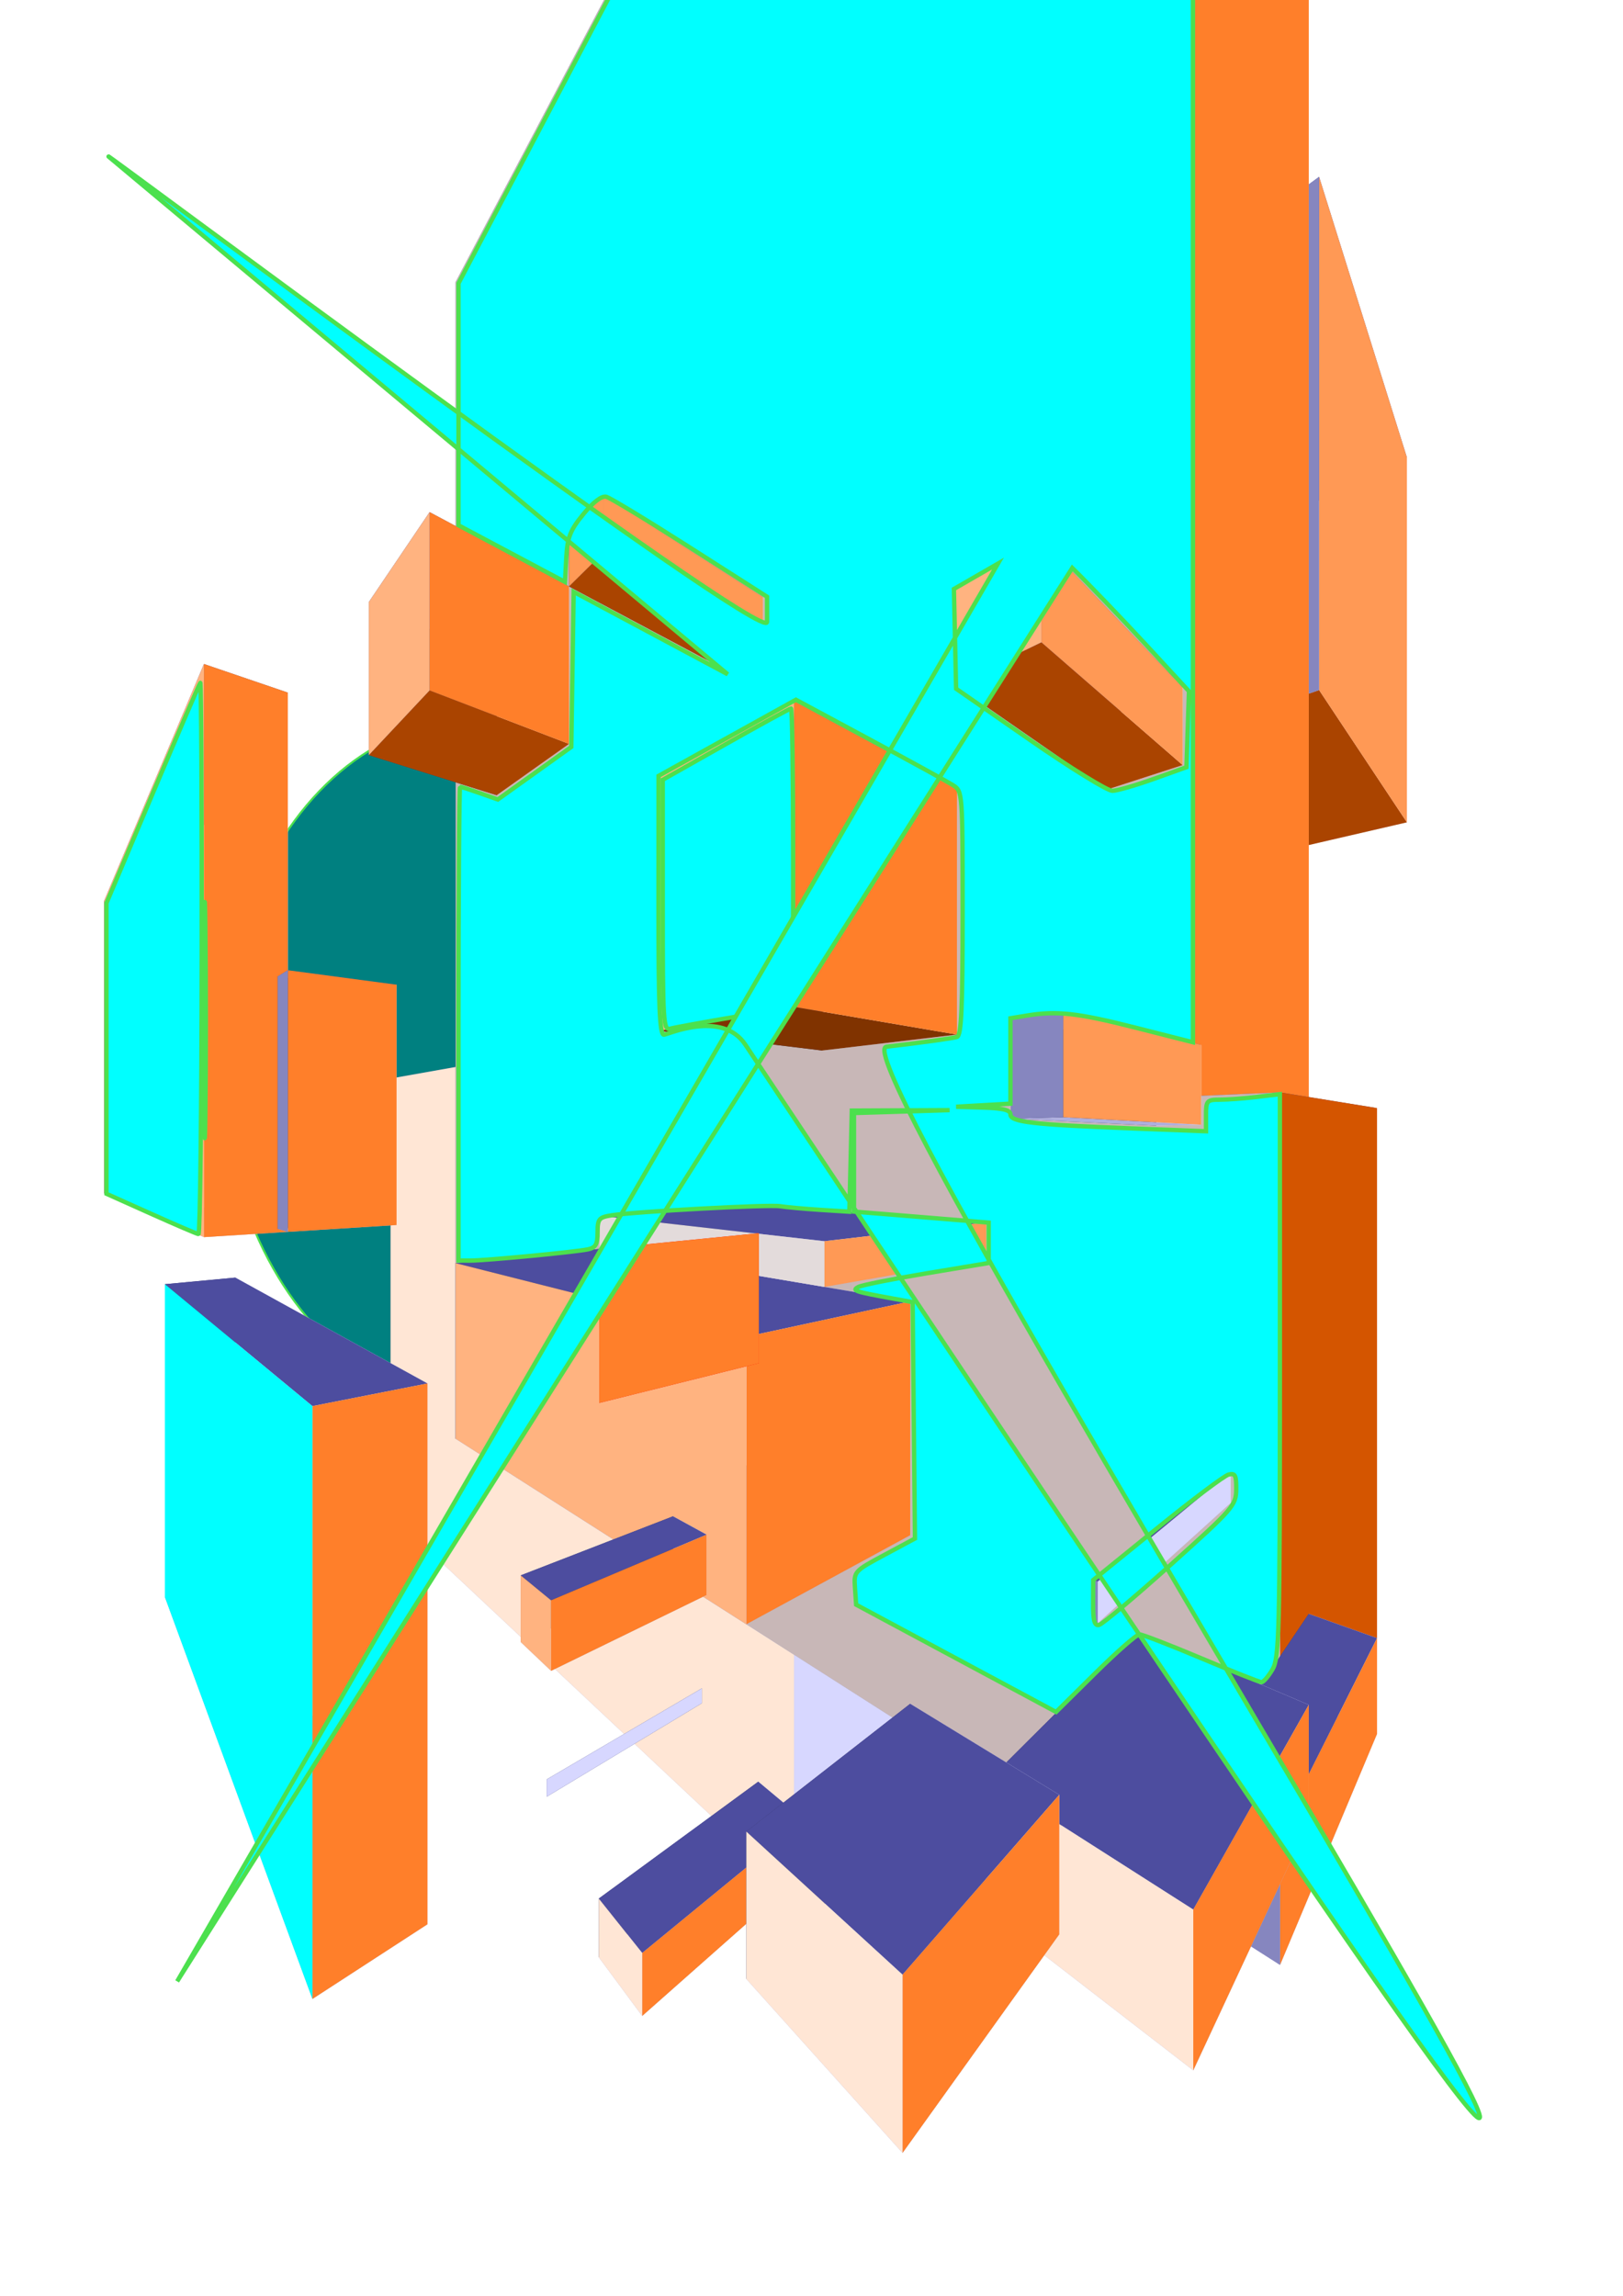 <?xml version="1.0" encoding="UTF-8" standalone="no"?>
<!-- Created with Inkscape (http://www.inkscape.org/) -->

<svg
   width="210mm"
   height="297mm"
   viewBox="0 0 210 297"
   version="1.1"
   id="svg5"
   inkscape:version="1.1.2 (b8e25be833, 2022-02-05)"
   sodipodi:docname="jetsqur.svg"
   xmlns:inkscape="http://www.inkscape.org/namespaces/inkscape"
   xmlns:sodipodi="http://sodipodi.sourceforge.net/DTD/sodipodi-0.dtd"
   xmlns:xlink="http://www.w3.org/1999/xlink"
   xmlns="http://www.w3.org/2000/svg"
   xmlns:svg="http://www.w3.org/2000/svg">
  <sodipodi:namedview
     id="namedview7"
     pagecolor="#ffffff"
     bordercolor="#666666"
     borderopacity="1.0"
     inkscape:pageshadow="2"
     inkscape:pageopacity="0.0"
     inkscape:pagecheckerboard="0"
     inkscape:document-units="mm"
     showgrid="false"
     inkscape:zoom="0.47126122"
     inkscape:cx="-20.158671"
     inkscape:cy="542.16215"
     inkscape:window-width="1284"
     inkscape:window-height="738"
     inkscape:window-x="1713"
     inkscape:window-y="-64"
     inkscape:window-maximized="0"
     inkscape:current-layer="layer1" />
  <defs
     id="defs2">
    <inkscape:perspective
       sodipodi:type="inkscape:persp3d"
       inkscape:vp_x="0 : 148.5 : 1"
       inkscape:vp_y="0 : 1000 : 0"
       inkscape:vp_z="210 : 148.5 : 1"
       inkscape:persp3d-origin="105 : 99 : 1"
       id="perspective3874" />
    <linearGradient
       inkscape:collect="always"
       id="linearGradient1078">
      <stop
         style="stop-color:#eb8686;stop-opacity:1"
         offset="0"
         id="stop1074" />
      <stop
         style="stop-color:#e0e072;stop-opacity:0;"
         offset="1"
         id="stop1076" />
    </linearGradient>
    <radialGradient
       inkscape:collect="always"
       xlink:href="#linearGradient1078"
       id="radialGradient1082"
       cx="87.865"
       cy="142.325"
       fx="87.865"
       fy="142.325"
       r="56.557"
       gradientTransform="matrix(1,0,0,1.015,0,-1.839)"
       gradientUnits="userSpaceOnUse" />
    <meshgradient
       inkscape:collect="always"
       id="meshgradient1266"
       gradientUnits="userSpaceOnUse"
       x="55.582"
       y="66.25">
      <meshrow
         id="meshrow1268">
        <meshpatch
           id="meshpatch1270">
          <stop
             path="c 37.616,0  75.233,0  112.849,0"
             style="stop-color:#ffffff;stop-opacity:1"
             id="stop1272" />
          <stop
             path="c 0,38.178  0,76.355  0,114.533"
             style="stop-color:#d40000;stop-opacity:1"
             id="stop1274" />
          <stop
             path="c -37.616,0  -75.233,0  -112.849,0"
             style="stop-color:#ffffff;stop-opacity:1"
             id="stop1276" />
          <stop
             path="c 0,-38.178  0,-76.355  0,-114.533"
             style="stop-color:#d40000;stop-opacity:1"
             id="stop1278" />
        </meshpatch>
      </meshrow>
    </meshgradient>
  </defs>
  <g
     inkscape:label="Layer 1"
     inkscape:groupmode="layer"
     id="layer1">
    <rect
       style="fill:url(#meshgradient1266);fill-rule:evenodd;stroke-width:0.265;fill-opacity:1;stroke:url(#radialGradient1082)"
       id="rect133"
       width="112.849"
       height="114.533"
       x="55.582"
       y="66.25" />
    <ellipse
       style="fill:#008080;fill-opacity:1;stroke:#4ce04e;stroke-width:0.265;stroke-opacity:1"
       id="path3534"
       cx="61.197"
       cy="137.271"
       rx="32.563"
       ry="44.073" />
    <rect
       style="fill:#eb8686;fill-opacity:1;stroke:#4ce04e;stroke-width:0.265;stroke-opacity:1"
       id="rect3844"
       width="68.495"
       height="42.108"
       x="62.319"
       y="52.214" />
    <g
       sodipodi:type="inkscape:box3d"
       id="g3876"
       style="fill:#eb8686;fill-opacity:1;stroke:#4ce04e;stroke-opacity:1"
       inkscape:perspectiveID="#perspective3874"
       inkscape:corner0="6.7925086 : 0.29859578 : 0 : 1"
       inkscape:corner7="2.9791534 : 0.0035625303 : 0.25 : 1">
      <path
         sodipodi:type="inkscape:box3dside"
         id="path3888"
         style="fill:#e9e9ff;fill-rule:evenodd;stroke:none;stroke-linejoin:round"
         inkscape:box3dsidetype="11"
         d="M 19.583,117.528 37.241,89.6 V 159.362 l -17.658,-5.15 z"
         points="37.241,89.6 37.241,159.362 19.583,154.212 19.583,117.528 " />
      <path
         sodipodi:type="inkscape:box3dside"
         id="path3878"
         style="fill:#353564;fill-rule:evenodd;stroke:none;stroke-linejoin:round"
         inkscape:box3dsidetype="6"
         d="m 13.474,116.534 v 37.861 l 6.109,-0.183 v -36.684 z"
         points="13.474,154.395 19.583,154.212 19.583,117.528 13.474,116.534 " />
      <path
         sodipodi:type="inkscape:box3dside"
         id="path3886"
         style="fill:#afafde;fill-rule:evenodd;stroke:none;stroke-linejoin:round"
         inkscape:box3dsidetype="13"
         d="m 13.474,154.395 12.913,5.649 10.854,-0.682 -17.658,-5.15 z"
         points="26.388,160.045 37.241,159.362 19.583,154.212 13.474,154.395 " />
      <path
         sodipodi:type="inkscape:box3dside"
         id="path3880"
         style="fill:#4d4d9f;fill-rule:evenodd;stroke:none;stroke-linejoin:round"
         inkscape:box3dsidetype="5"
         d="M 13.474,116.534 26.388,85.9 37.241,89.6 19.583,117.528 Z"
         points="26.388,85.9 37.241,89.6 19.583,117.528 13.474,116.534 " />
      <path
         sodipodi:type="inkscape:box3dside"
         id="path3884"
         style="fill:#ff7f2a;fill-rule:evenodd;stroke:none;stroke-linejoin:round"
         inkscape:box3dsidetype="14"
         d="M 26.388,85.9 V 160.045 L 37.241,159.362 V 89.6 Z"
         points="26.388,160.045 37.241,159.362 37.241,89.6 26.388,85.9 " />
      <path
         sodipodi:type="inkscape:box3dside"
         id="path3882"
         style="fill:#ffb380;fill-rule:evenodd;stroke:none;stroke-linejoin:round"
         inkscape:box3dsidetype="3"
         d="M 13.474,116.534 26.388,85.9 V 160.045 L 13.474,154.395 Z"
         points="26.388,85.9 26.388,160.045 13.474,154.395 13.474,116.534 " />
    </g>
    <g
       sodipodi:type="inkscape:box3d"
       id="g3890"
       style="fill:#eb8686;fill-opacity:1;stroke:#4ce04e;stroke-opacity:1"
       inkscape:perspectiveID="#perspective3874"
       inkscape:corner0="1.0780023 : 0.068147546 : 0 : 1"
       inkscape:corner7="0.021968341 : -0.04908333 : 0.25 : 1">
      <path
         sodipodi:type="inkscape:box3dside"
         id="path3902"
         style="fill:#e9e9ff;fill-rule:evenodd;stroke:none;stroke-linejoin:round"
         inkscape:box3dsidetype="11"
         d="m 67.655,140.49 56.169,-6.65 v 92.165 l -56.169,-35.158 z"
         points="123.824,133.84 123.824,226.005 67.655,190.847 67.655,140.49 " />
      <path
         sodipodi:type="inkscape:box3dside"
         id="path3892"
         style="fill:#353564;fill-rule:evenodd;stroke:none;stroke-linejoin:round"
         inkscape:box3dsidetype="6"
         d="m 50.529,139.526 v 56.415 l 17.125,-5.095 V 140.49 Z"
         points="50.529,195.941 67.655,190.847 67.655,140.49 50.529,139.526 " />
      <path
         sodipodi:type="inkscape:box3dside"
         id="path3900"
         style="fill:#afafde;fill-rule:evenodd;stroke:none;stroke-linejoin:round"
         inkscape:box3dsidetype="13"
         d="m 50.529,195.941 52.214,49.023 21.081,-18.96 -56.169,-35.158 z"
         points="102.743,244.964 123.824,226.005 67.655,190.847 50.529,195.941 " />
      <path
         sodipodi:type="inkscape:box3dside"
         id="path3894"
         style="fill:#4d4d9f;fill-rule:evenodd;stroke:none;stroke-linejoin:round"
         inkscape:box3dsidetype="5"
         d="m 50.529,139.526 52.214,-9.273 21.081,3.586 -56.169,6.65 z"
         points="102.743,130.253 123.824,133.84 67.655,140.49 50.529,139.526 " />
      <path
         sodipodi:type="inkscape:box3dside"
         id="path3898"
         style="fill:#d7d7ff;fill-rule:evenodd;stroke:none;stroke-linejoin:round"
         inkscape:box3dsidetype="14"
         d="m 102.743,130.253 v 114.711 l 21.081,-18.96 v -92.165 z"
         points="102.743,244.964 123.824,226.005 123.824,133.84 102.743,130.253 " />
      <path
         sodipodi:type="inkscape:box3dside"
         id="path3896"
         style="fill:#ffe6d5;fill-rule:evenodd;stroke:none;stroke-linejoin:round"
         inkscape:box3dsidetype="3"
         d="m 50.529,139.526 52.214,-9.273 V 244.964 L 50.529,195.941 Z"
         points="102.743,130.253 102.743,244.964 50.529,195.941 50.529,139.526 " />
    </g>
    <g
       sodipodi:type="inkscape:box3d"
       id="g3904"
       style="fill:#eb8686;fill-opacity:1;stroke:#4ce04e;stroke-opacity:1"
       inkscape:perspectiveID="#perspective3874"
       inkscape:corner0="-0.19733816 : 0.12678542 : 0 : 1"
       inkscape:corner7="-0.38480195 : 0.085939149 : 0.25 : 1">
      <path
         sodipodi:type="inkscape:box3dside"
         id="path3916"
         style="fill:#e9e9ff;fill-rule:evenodd;stroke:none;stroke-linejoin:round"
         inkscape:box3dsidetype="11"
         d="m 149.621,75.081 32.419,-15.908 v 47.21 l -32.419,7.5 z"
         points="182.039,59.173 182.039,106.383 149.621,113.884 149.621,75.081 " />
      <path
         sodipodi:type="inkscape:box3dside"
         id="path3906"
         style="fill:#353564;fill-rule:evenodd;stroke:none;stroke-linejoin:round"
         inkscape:box3dsidetype="6"
         d="m 130.815,52.214 v 50.889 l 18.806,10.782 V 75.081 Z"
         points="130.815,103.102 149.621,113.884 149.621,75.081 130.815,52.214 " />
      <path
         sodipodi:type="inkscape:box3dside"
         id="path3908"
         style="fill:#4d4d9f;fill-rule:evenodd;stroke:none;stroke-linejoin:round"
         inkscape:box3dsidetype="5"
         d="m 130.815,52.214 39.862,-29.34 11.363,36.3 -32.419,15.908 z"
         points="170.677,22.873 182.039,59.173 149.621,75.081 130.815,52.214 " />
      <path
         sodipodi:type="inkscape:box3dside"
         id="path3914"
         style="fill:#aa4400;fill-rule:evenodd;stroke:none;stroke-linejoin:round"
         inkscape:box3dsidetype="13"
         d="m 130.815,103.102 39.862,-13.834 11.363,17.115 -32.419,7.5 z"
         points="170.677,89.268 182.039,106.383 149.621,113.884 130.815,103.102 " />
      <path
         sodipodi:type="inkscape:box3dside"
         id="path3912"
         style="fill:#ff9955;fill-rule:evenodd;stroke:none;stroke-linejoin:round"
         inkscape:box3dsidetype="14"
         d="m 170.677,22.873 v 66.395 l 11.363,17.115 V 59.173 Z"
         points="170.677,89.268 182.039,106.383 182.039,59.173 170.677,22.873 " />
      <path
         sodipodi:type="inkscape:box3dside"
         id="path3910"
         style="fill:#8686bf;fill-rule:evenodd;stroke:none;stroke-linejoin:round"
         inkscape:box3dsidetype="3"
         d="M 130.815,52.214 170.677,22.873 V 89.268 L 130.815,103.102 Z"
         points="170.677,22.873 170.677,89.268 130.815,103.102 130.815,52.214 " />
    </g>
    <g
       sodipodi:type="inkscape:box3d"
       id="g3918"
       style="fill:#eb8686;fill-opacity:1;stroke:#4ce04e;stroke-opacity:1"
       inkscape:perspectiveID="#perspective3874"
       inkscape:corner0="0.78114482 : 0.24900002 : 0 : 1"
       inkscape:corner7="-0.31992652 : -0.017509091 : 0.25 : 1">
      <path
         sodipodi:type="inkscape:box3dside"
         id="path3930"
         style="fill:#e9e9ff;fill-rule:evenodd;stroke:none;stroke-linejoin:round"
         inkscape:box3dsidetype="11"
         d="M 77.542,50.28 169.341,-65.999 V 220.547 L 77.542,181.491 Z"
         points="169.341,-65.999 169.341,220.547 77.542,181.491 77.542,50.28 " />
      <path
         sodipodi:type="inkscape:box3dside"
         id="path3920"
         style="fill:#353564;fill-rule:evenodd;stroke:none;stroke-linejoin:round"
         inkscape:box3dsidetype="6"
         d="M 58.951,36.493 V 186.121 L 77.542,181.491 V 50.28 Z"
         points="58.951,186.121 77.542,181.491 77.542,50.28 58.951,36.493 " />
      <path
         sodipodi:type="inkscape:box3dside"
         id="path3928"
         style="fill:#afafde;fill-rule:evenodd;stroke:none;stroke-linejoin:round"
         inkscape:box3dsidetype="13"
         d="M 58.951,186.121 154.395,247.032 169.341,220.547 77.542,181.491 Z"
         points="154.395,247.032 169.341,220.547 77.542,181.491 58.951,186.121 " />
      <path
         sodipodi:type="inkscape:box3dside"
         id="path3922"
         style="fill:#4d4d9f;fill-rule:evenodd;stroke:none;stroke-linejoin:round"
         inkscape:box3dsidetype="5"
         d="M 58.951,36.493 154.395,-144.851 169.341,-65.999 77.542,50.28 Z"
         points="154.395,-144.851 169.341,-65.999 77.542,50.28 58.951,36.493 " />
      <path
         sodipodi:type="inkscape:box3dside"
         id="path3926"
         style="fill:#ff7f2a;fill-rule:evenodd;stroke:none;stroke-linejoin:round"
         inkscape:box3dsidetype="14"
         d="M 154.395,-144.851 V 247.032 L 169.341,220.547 V -65.999 Z"
         points="154.395,247.032 169.341,220.547 169.341,-65.999 154.395,-144.851 " />
      <path
         sodipodi:type="inkscape:box3dside"
         id="path3924"
         style="fill:#c8b7b7;fill-rule:evenodd;stroke:none;stroke-linejoin:round"
         inkscape:box3dsidetype="3"
         d="M 58.951,36.493 154.395,-144.851 V 247.032 L 58.951,186.121 Z"
         points="154.395,-144.851 154.395,247.032 58.951,186.121 58.951,36.493 " />
    </g>
    <g
       sodipodi:type="inkscape:box3d"
       id="g3932"
       style="fill:#eb8686;fill-opacity:1;stroke:#4ce04e;stroke-opacity:1"
       inkscape:perspectiveID="#perspective3874"
       inkscape:corner0="-0.045815274 : 0.054053576 : 0 : 1"
       inkscape:corner7="-0.36603319 : -0.0065593221 : 0.25 : 1">
      <path
         sodipodi:type="inkscape:box3dside"
         id="path3944"
         style="fill:#e9e9ff;fill-rule:evenodd;stroke:none;stroke-linejoin:round"
         inkscape:box3dsidetype="11"
         d="m 130.794,144.719 47.38,-1.37 v 68.569 l -47.38,-16.864 z"
         points="178.174,143.349 178.174,211.918 130.794,195.054 130.794,144.719 " />
      <path
         sodipodi:type="inkscape:box3dside"
         id="path3934"
         style="fill:#353564;fill-rule:evenodd;stroke:none;stroke-linejoin:round"
         inkscape:box3dsidetype="6"
         d="m 110.042,143.728 v 63.523 l 20.752,-12.197 v -50.335 z"
         points="110.042,207.251 130.794,195.054 130.794,144.719 110.042,143.728 " />
      <path
         sodipodi:type="inkscape:box3dside"
         id="path3942"
         style="fill:#afafde;fill-rule:evenodd;stroke:none;stroke-linejoin:round"
         inkscape:box3dsidetype="13"
         d="m 110.042,207.251 55.582,29.675 12.55,-25.008 -47.38,-16.864 z"
         points="165.624,236.926 178.174,211.918 130.794,195.054 110.042,207.251 " />
      <path
         sodipodi:type="inkscape:box3dside"
         id="path3936"
         style="fill:#4d4d9f;fill-rule:evenodd;stroke:none;stroke-linejoin:round"
         inkscape:box3dsidetype="5"
         d="m 110.042,143.728 55.582,-2.41 12.55,2.031 -47.38,1.37 z"
         points="165.624,141.317 178.174,143.349 130.794,144.719 110.042,143.728 " />
      <path
         sodipodi:type="inkscape:box3dside"
         id="path3940"
         style="fill:#d45500;fill-rule:evenodd;stroke:none;stroke-linejoin:round"
         inkscape:box3dsidetype="14"
         d="m 165.624,141.317 v 95.609 l 12.55,-25.008 v -68.569 z"
         points="165.624,236.926 178.174,211.918 178.174,143.349 165.624,141.317 " />
      <path
         sodipodi:type="inkscape:box3dside"
         id="path3938"
         style="fill:#c8b7b7;fill-rule:evenodd;stroke:none;stroke-linejoin:round"
         inkscape:box3dsidetype="3"
         d="m 110.042,143.728 55.582,-2.41 v 95.609 l -55.582,-29.675 z"
         points="165.624,141.317 165.624,236.926 110.042,207.251 110.042,143.728 " />
    </g>
    <g
       sodipodi:type="inkscape:box3d"
       id="g3946"
       style="fill:#eb8686;fill-opacity:1;stroke:#4ce04e;stroke-opacity:1"
       inkscape:perspectiveID="#perspective3874"
       inkscape:corner0="3.9215844 : -0.037270826 : 0 : 1"
       inkscape:corner7="1.5975029 : -0.23648684 : 0.25 : 1">
      <path
         sodipodi:type="inkscape:box3dside"
         id="path3958"
         style="fill:#e9e9ff;fill-rule:evenodd;stroke:none;stroke-linejoin:round"
         inkscape:box3dsidetype="11"
         d="m 30.455,165.278 24.857,13.694 v 69.962 l -24.857,-45.135 z"
         points="55.312,178.973 55.312,248.934 30.455,203.8 30.455,165.278 " />
      <path
         sodipodi:type="inkscape:box3dside"
         id="path3948"
         style="fill:#353564;fill-rule:evenodd;stroke:none;stroke-linejoin:round"
         inkscape:box3dsidetype="6"
         d="m 21.335,166.131 v 40.478 l 9.12,-2.809 v -38.521 z"
         points="21.335,206.609 30.455,203.8 30.455,165.278 21.335,166.131 " />
      <path
         sodipodi:type="inkscape:box3dside"
         id="path3956"
         style="fill:#afafde;fill-rule:evenodd;stroke:none;stroke-linejoin:round"
         inkscape:box3dsidetype="13"
         d="m 21.335,206.609 19.089,51.992 14.888,-9.666 -24.857,-45.135 z"
         points="40.423,258.601 55.312,248.934 30.455,203.8 21.335,206.609 " />
      <path
         sodipodi:type="inkscape:box3dside"
         id="path3950"
         style="fill:#4d4d9f;fill-rule:evenodd;stroke:none;stroke-linejoin:round"
         inkscape:box3dsidetype="5"
         d="M 21.335,166.131 40.423,181.905 55.312,178.973 30.455,165.278 Z"
         points="40.423,181.905 55.312,178.973 30.455,165.278 21.335,166.131 " />
      <path
         sodipodi:type="inkscape:box3dside"
         id="path3954"
         style="fill:#ff7f2a;fill-rule:evenodd;stroke:none;stroke-linejoin:round"
         inkscape:box3dsidetype="14"
         d="m 40.423,181.905 v 76.695 l 14.888,-9.666 v -69.962 z"
         points="40.423,258.601 55.312,248.934 55.312,178.973 40.423,181.905 " />
      <path
         sodipodi:type="inkscape:box3dside"
         id="path3952"
         style="fill:#00ffff;fill-rule:evenodd;stroke:none;stroke-linejoin:round"
         inkscape:box3dsidetype="3"
         d="m 21.335,166.131 19.089,15.775 v 76.695 L 21.335,206.609 Z"
         points="40.423,181.905 40.423,258.601 21.335,206.609 21.335,166.131 " />
    </g>
    <g
       sodipodi:type="inkscape:box3d"
       id="g3960"
       style="fill:#eb8686;fill-opacity:1;stroke:#4ce04e;stroke-opacity:1"
       inkscape:perspectiveID="#perspective3874"
       inkscape:corner0="0.78114482 : 0.022944771 : 0 : 1"
       inkscape:corner7="0.087326781 : -0.017509091 : 0.25 : 1">
      <path
         sodipodi:type="inkscape:box3dside"
         id="path3972"
         style="fill:#e9e9ff;fill-rule:evenodd;stroke:none;stroke-linejoin:round"
         inkscape:box3dsidetype="11"
         d="m 77.542,161.574 40.23,6.783 v 30.25 L 77.542,181.491 Z"
         points="117.772,168.357 117.772,198.607 77.542,181.491 77.542,161.574 " />
      <path
         sodipodi:type="inkscape:box3dside"
         id="path3962"
         style="fill:#353564;fill-rule:evenodd;stroke:none;stroke-linejoin:round"
         inkscape:box3dsidetype="6"
         d="m 58.951,163.409 v 22.712 l 18.592,-4.631 v -19.917 z"
         points="58.951,186.121 77.542,181.491 77.542,161.574 58.951,163.409 " />
      <path
         sodipodi:type="inkscape:box3dside"
         id="path3970"
         style="fill:#afafde;fill-rule:evenodd;stroke:none;stroke-linejoin:round"
         inkscape:box3dsidetype="13"
         d="M 58.951,186.121 96.567,210.127 117.772,198.607 77.542,181.491 Z"
         points="96.567,210.127 117.772,198.607 77.542,181.491 58.951,186.121 " />
      <path
         sodipodi:type="inkscape:box3dside"
         id="path3964"
         style="fill:#4d4d9f;fill-rule:evenodd;stroke:none;stroke-linejoin:round"
         inkscape:box3dsidetype="5"
         d="m 58.951,163.409 37.616,9.513 21.205,-4.566 -40.23,-6.783 z"
         points="96.567,172.922 117.772,168.357 77.542,161.574 58.951,163.409 " />
      <path
         sodipodi:type="inkscape:box3dside"
         id="path3968"
         style="fill:#ff7f2a;fill-rule:evenodd;stroke:none;stroke-linejoin:round"
         inkscape:box3dsidetype="14"
         d="m 96.567,172.922 v 37.205 l 21.205,-11.521 v -30.25 z"
         points="96.567,210.127 117.772,198.607 117.772,168.357 96.567,172.922 " />
      <path
         sodipodi:type="inkscape:box3dside"
         id="path3966"
         style="fill:#ffb380;fill-rule:evenodd;stroke:none;stroke-linejoin:round"
         inkscape:box3dsidetype="3"
         d="m 58.951,163.409 37.616,9.513 v 37.205 L 58.951,186.121 Z"
         points="96.567,172.922 96.567,210.127 58.951,186.121 58.951,163.409 " />
    </g>
    <g
       sodipodi:type="inkscape:box3d"
       id="g3974"
       style="fill:#eb8686;fill-opacity:1;stroke:#4ce04e;stroke-opacity:1"
       inkscape:perspectiveID="#perspective3874"
       inkscape:corner0="0.23039609 : 0.10856251 : 0 : 1"
       inkscape:corner7="0.021968341 : 0.068147546 : 0.25 : 1">
      <path
         sodipodi:type="inkscape:box3dside"
         id="path3986"
         style="fill:#e9e9ff;fill-rule:evenodd;stroke:none;stroke-linejoin:round"
         inkscape:box3dsidetype="11"
         d="m 106.39,108.604 17.433,-6.538 v 31.774 l -17.433,2.064 z"
         points="123.824,102.066 123.824,133.84 106.39,135.904 106.39,108.604 " />
      <path
         sodipodi:type="inkscape:box3dside"
         id="path3976"
         style="fill:#353564;fill-rule:evenodd;stroke:none;stroke-linejoin:round"
         inkscape:box3dsidetype="6"
         d="m 85.338,100.497 v 32.847 l 21.052,2.559 v -27.3 z"
         points="85.338,133.344 106.39,135.904 106.39,108.604 85.338,100.497 " />
      <path
         sodipodi:type="inkscape:box3dside"
         id="path3978"
         style="fill:#4d4d9f;fill-rule:evenodd;stroke:none;stroke-linejoin:round"
         inkscape:box3dsidetype="5"
         d="m 85.338,100.497 17.405,-9.79 21.081,11.359 -17.433,6.538 z"
         points="102.743,90.707 123.824,102.066 106.39,108.604 85.338,100.497 " />
      <path
         sodipodi:type="inkscape:box3dside"
         id="path3984"
         style="fill:#803300;fill-rule:evenodd;stroke:none;stroke-linejoin:round"
         inkscape:box3dsidetype="13"
         d="m 85.338,133.344 17.405,-3.091 21.081,3.586 -17.433,2.064 z"
         points="102.743,130.253 123.824,133.84 106.39,135.904 85.338,133.344 " />
      <path
         sodipodi:type="inkscape:box3dside"
         id="path3982"
         style="fill:#ff7f2a;fill-rule:evenodd;stroke:none;stroke-linejoin:round"
         inkscape:box3dsidetype="14"
         d="m 102.743,90.707 v 39.546 l 21.081,3.586 v -31.774 z"
         points="102.743,130.253 123.824,133.84 123.824,102.066 102.743,90.707 " />
      <path
         sodipodi:type="inkscape:box3dside"
         id="path3980"
         style="fill:#ffb380;fill-rule:evenodd;stroke:none;stroke-linejoin:round"
         inkscape:box3dsidetype="3"
         d="m 85.338,100.497 17.405,-9.79 v 39.546 l -17.405,3.091 z"
         points="102.743,90.707 102.743,130.253 85.338,133.344 85.338,100.497 " />
    </g>
    <g
       sodipodi:type="inkscape:box3d"
       id="g3988"
       style="fill:#eb8686;fill-opacity:1;stroke:#4ce04e;stroke-opacity:1"
       inkscape:perspectiveID="#perspective3874"
       inkscape:corner0="1.2002377 : 0.20487881 : 0 : 1"
       inkscape:corner7="0.88909301 : 0.16129413 : 0.25 : 1">
      <path
         sodipodi:type="inkscape:box3dside"
         id="path4000"
         style="fill:#e9e9ff;fill-rule:evenodd;stroke:none;stroke-linejoin:round"
         inkscape:box3dsidetype="11"
         d="m 64.279,85.086 9.35,-9.224 v 20.375 l -9.35,6.637 z"
         points="73.629,75.862 73.629,96.238 64.279,102.874 64.279,85.086 " />
      <path
         sodipodi:type="inkscape:box3dside"
         id="path3990"
         style="fill:#353564;fill-rule:evenodd;stroke:none;stroke-linejoin:round"
         inkscape:box3dsidetype="6"
         d="m 47.722,77.881 v 19.809 l 16.557,5.184 V 85.086 Z"
         points="47.722,97.69 64.279,102.874 64.279,85.086 47.722,77.881 " />
      <path
         sodipodi:type="inkscape:box3dside"
         id="path3992"
         style="fill:#4d4d9f;fill-rule:evenodd;stroke:none;stroke-linejoin:round"
         inkscape:box3dsidetype="5"
         d="M 47.722,77.881 55.582,66.25 73.629,75.862 64.279,85.086 Z"
         points="55.582,66.25 73.629,75.862 64.279,85.086 47.722,77.881 " />
      <path
         sodipodi:type="inkscape:box3dside"
         id="path3998"
         style="fill:#aa4400;fill-rule:evenodd;stroke:none;stroke-linejoin:round"
         inkscape:box3dsidetype="13"
         d="m 47.722,97.69 7.86,-8.369 18.047,6.916 -9.35,6.637 z"
         points="55.582,89.321 73.629,96.238 64.279,102.874 47.722,97.69 " />
      <path
         sodipodi:type="inkscape:box3dside"
         id="path3996"
         style="fill:#ff7f2a;fill-rule:evenodd;stroke:none;stroke-linejoin:round"
         inkscape:box3dsidetype="14"
         d="m 55.582,66.25 v 23.072 l 18.047,6.916 V 75.862 Z"
         points="55.582,89.321 73.629,96.238 73.629,75.862 55.582,66.25 " />
      <path
         sodipodi:type="inkscape:box3dside"
         id="path3994"
         style="fill:#ffb380;fill-rule:evenodd;stroke:none;stroke-linejoin:round"
         inkscape:box3dsidetype="3"
         d="M 47.722,77.881 55.582,66.25 v 23.072 l -7.86,8.369 z"
         points="55.582,66.25 55.582,89.321 47.722,97.69 47.722,77.881 " />
    </g>
    <g
       sodipodi:type="inkscape:box3d"
       id="g4002"
       style="fill:#eb8686;fill-opacity:1;stroke:#4ce04e;stroke-opacity:1"
       inkscape:perspectiveID="#perspective3874"
       inkscape:corner0="1.9221907 : 0.1143047 : 0 : 1"
       inkscape:corner7="1.8194356 : 0.01887502 : 0.25 : 1">
      <path
         sodipodi:type="inkscape:box3dside"
         id="path4014"
         style="fill:#e9e9ff;fill-rule:evenodd;stroke:none;stroke-linejoin:round"
         inkscape:box3dsidetype="11"
         d="m 49.65,128.071 1.662,-0.684 v 31.09 l -1.662,-0.323 z"
         points="51.312,127.387 51.312,158.477 49.65,158.154 49.65,128.071 " />
      <path
         sodipodi:type="inkscape:box3dside"
         id="path4004"
         style="fill:#353564;fill-rule:evenodd;stroke:none;stroke-linejoin:round"
         inkscape:box3dsidetype="6"
         d="m 35.932,126.323 v 32.657 l 13.718,-0.826 V 128.071 Z"
         points="35.932,158.98 49.65,158.154 49.65,128.071 35.932,126.323 " />
      <path
         sodipodi:type="inkscape:box3dside"
         id="path4012"
         style="fill:#afafde;fill-rule:evenodd;stroke:none;stroke-linejoin:round"
         inkscape:box3dsidetype="13"
         d="m 35.932,158.98 1.31,0.382 14.071,-0.885 -1.662,-0.323 z"
         points="37.241,159.362 51.312,158.477 49.65,158.154 35.932,158.98 " />
      <path
         sodipodi:type="inkscape:box3dside"
         id="path4006"
         style="fill:#4d4d9f;fill-rule:evenodd;stroke:none;stroke-linejoin:round"
         inkscape:box3dsidetype="5"
         d="m 35.932,126.323 1.31,-0.808 14.071,1.872 -1.662,0.684 z"
         points="37.241,125.515 51.312,127.387 49.65,128.071 35.932,126.323 " />
      <path
         sodipodi:type="inkscape:box3dside"
         id="path4010"
         style="fill:#ff7f2a;fill-rule:evenodd;stroke:none;stroke-linejoin:round"
         inkscape:box3dsidetype="14"
         d="m 37.241,125.515 v 33.847 l 14.071,-0.885 v -31.09 z"
         points="37.241,159.362 51.312,158.477 51.312,127.387 37.241,125.515 " />
      <path
         sodipodi:type="inkscape:box3dside"
         id="path4008"
         style="fill:#8686bf;fill-rule:evenodd;stroke:none;stroke-linejoin:round"
         inkscape:box3dsidetype="3"
         d="m 35.932,126.323 1.31,-0.808 v 33.847 l -1.31,-0.382 z"
         points="37.241,125.515 37.241,159.362 35.932,158.98 35.932,126.323 " />
    </g>
    <g
       sodipodi:type="inkscape:box3d"
       id="g4016"
       style="fill:#eb8686;fill-opacity:1;stroke:#4ce04e;stroke-opacity:1"
       inkscape:perspectiveID="#perspective3874"
       inkscape:corner0="0.35409654 : 0.037618425 : 0 : 1"
       inkscape:corner7="-0.015683125 : 0.031796515 : 0.25 : 1">
      <path
         sodipodi:type="inkscape:box3dside"
         id="path4028"
         style="fill:#e9e9ff;fill-rule:evenodd;stroke:none;stroke-linejoin:round"
         inkscape:box3dsidetype="11"
         d="m 98.186,155.907 29.415,2.219 v 4.717 l -29.415,-3.306 z"
         points="127.601,158.126 127.601,162.843 98.186,159.536 98.186,155.907 " />
      <path
         sodipodi:type="inkscape:box3dside"
         id="path4018"
         style="fill:#353564;fill-rule:evenodd;stroke:none;stroke-linejoin:round"
         inkscape:box3dsidetype="6"
         d="m 77.542,157.275 v 4.299 l 20.644,-2.038 v -3.629 z"
         points="77.542,161.574 98.186,159.536 98.186,155.907 77.542,157.275 " />
      <path
         sodipodi:type="inkscape:box3dside"
         id="path4026"
         style="fill:#afafde;fill-rule:evenodd;stroke:none;stroke-linejoin:round"
         inkscape:box3dsidetype="13"
         d="m 77.542,161.574 29.13,4.912 20.928,-3.643 -29.415,-3.306 z"
         points="106.673,166.486 127.601,162.843 98.186,159.536 77.542,161.574 " />
      <path
         sodipodi:type="inkscape:box3dside"
         id="path4020"
         style="fill:#4d4d9f;fill-rule:evenodd;stroke:none;stroke-linejoin:round"
         inkscape:box3dsidetype="5"
         d="m 77.542,157.275 29.13,3.296 20.928,-2.445 -29.415,-2.219 z"
         points="106.673,160.571 127.601,158.126 98.186,155.907 77.542,157.275 " />
      <path
         sodipodi:type="inkscape:box3dside"
         id="path4024"
         style="fill:#ff9955;fill-rule:evenodd;stroke:none;stroke-linejoin:round"
         inkscape:box3dsidetype="14"
         d="m 106.673,160.571 v 5.915 l 20.928,-3.643 v -4.717 z"
         points="106.673,166.486 127.601,162.843 127.601,158.126 106.673,160.571 " />
      <path
         sodipodi:type="inkscape:box3dside"
         id="path4022"
         style="fill:#e3dbdb;fill-rule:evenodd;stroke:none;stroke-linejoin:round"
         inkscape:box3dsidetype="3"
         d="m 77.542,157.275 29.13,3.296 v 5.915 l -29.13,-4.912 z"
         points="106.673,160.571 106.673,166.486 77.542,161.574 77.542,157.275 " />
    </g>
    <g
       sodipodi:type="inkscape:box3d"
       id="g4030"
       style="fill:#eb8686;fill-opacity:1;stroke:#4ce04e;stroke-opacity:1"
       inkscape:perspectiveID="#perspective3874"
       inkscape:corner0="-0.19721018 : 0.063000004 : 0 : 1"
       inkscape:corner7="-0.23665222 : 0.052535716 : 0.25 : 1">
      <path
         sodipodi:type="inkscape:box3dside"
         id="path4042"
         style="fill:#e9e9ff;fill-rule:evenodd;stroke:none;stroke-linejoin:round"
         inkscape:box3dsidetype="11"
         d="m 149.603,135.677 5.823,-0.499 v 10.326 l -5.823,0.112 z"
         points="155.425,135.178 155.425,145.504 149.603,145.617 149.603,135.677 " />
      <path
         sodipodi:type="inkscape:box3dside"
         id="path4032"
         style="fill:#353564;fill-rule:evenodd;stroke:none;stroke-linejoin:round"
         inkscape:box3dsidetype="6"
         d="m 130.794,131.684 v 13.035 l 18.809,0.898 v -9.94 z"
         points="130.794,144.719 149.603,145.617 149.603,135.677 130.794,131.684 " />
      <path
         sodipodi:type="inkscape:box3dside"
         id="path4034"
         style="fill:#4d4d9f;fill-rule:evenodd;stroke:none;stroke-linejoin:round"
         inkscape:box3dsidetype="5"
         d="m 130.794,131.684 6.758,-0.869 17.873,4.363 -5.823,0.499 z"
         points="137.552,130.815 155.425,135.178 149.603,135.677 130.794,131.684 " />
      <path
         sodipodi:type="inkscape:box3dside"
         id="path4040"
         style="fill:#afafde;fill-rule:evenodd;stroke:none;stroke-linejoin:round"
         inkscape:box3dsidetype="13"
         d="m 130.794,144.719 6.758,-0.195 17.873,0.981 -5.823,0.112 z"
         points="137.552,144.523 155.425,145.504 149.603,145.617 130.794,144.719 " />
      <path
         sodipodi:type="inkscape:box3dside"
         id="path4038"
         style="fill:#ff9955;fill-rule:evenodd;stroke:none;stroke-linejoin:round"
         inkscape:box3dsidetype="14"
         d="m 137.552,130.815 v 13.708 l 17.873,0.981 v -10.326 z"
         points="137.552,144.523 155.425,145.504 155.425,135.178 137.552,130.815 " />
      <path
         sodipodi:type="inkscape:box3dside"
         id="path4036"
         style="fill:#8686bf;fill-rule:evenodd;stroke:none;stroke-linejoin:round"
         inkscape:box3dsidetype="3"
         d="m 130.794,131.684 6.758,-0.869 v 13.708 l -6.758,0.195 z"
         points="137.552,130.815 137.552,144.523 130.794,144.719 130.794,131.684 " />
    </g>
    <g
       sodipodi:type="inkscape:box3d"
       id="g4044"
       style="fill:#eb8686;fill-opacity:1;stroke:#4ce04e;stroke-opacity:1"
       inkscape:perspectiveID="#perspective3874"
       inkscape:corner0="-0.14990815 : 0.11082955 : 0 : 1"
       inkscape:corner7="-0.22074914 : 0.10046876 : 0.25 : 1">
      <path
         sodipodi:type="inkscape:box3dside"
         id="path4056"
         style="fill:#e9e9ff;fill-rule:evenodd;stroke:none;stroke-linejoin:round"
         inkscape:box3dsidetype="11"
         d="m 143.17,92.751 9.854,-3.837 v 10.066 l -9.854,3.189 z"
         points="153.024,88.913 153.024,98.98 143.17,102.169 143.17,92.751 " />
      <path
         sodipodi:type="inkscape:box3dside"
         id="path4046"
         style="fill:#353564;fill-rule:evenodd;stroke:none;stroke-linejoin:round"
         inkscape:box3dsidetype="6"
         d="m 123.516,76.355 v 12.188 l 19.654,13.625 v -9.418 z"
         points="123.516,88.543 143.17,102.169 143.17,92.751 123.516,76.355 " />
      <path
         sodipodi:type="inkscape:box3dside"
         id="path4048"
         style="fill:#4d4d9f;fill-rule:evenodd;stroke:none;stroke-linejoin:round"
         inkscape:box3dsidetype="5"
         d="m 123.516,76.355 11.229,-6.559 18.279,19.117 -9.854,3.837 z"
         points="134.745,69.797 153.024,88.913 143.17,92.751 123.516,76.355 " />
      <path
         sodipodi:type="inkscape:box3dside"
         id="path4054"
         style="fill:#aa4400;fill-rule:evenodd;stroke:none;stroke-linejoin:round"
         inkscape:box3dsidetype="13"
         d="m 123.516,88.543 11.229,-5.451 18.279,15.887 -9.854,3.189 z"
         points="134.745,83.093 153.024,98.98 143.17,102.169 123.516,88.543 " />
      <path
         sodipodi:type="inkscape:box3dside"
         id="path4052"
         style="fill:#ff9955;fill-rule:evenodd;stroke:none;stroke-linejoin:round"
         inkscape:box3dsidetype="14"
         d="m 134.745,69.797 v 13.296 l 18.279,15.887 v -10.066 z"
         points="134.745,83.093 153.024,98.98 153.024,88.913 134.745,69.797 " />
      <path
         sodipodi:type="inkscape:box3dside"
         id="path4050"
         style="fill:#ffb380;fill-rule:evenodd;stroke:none;stroke-linejoin:round"
         inkscape:box3dsidetype="3"
         d="m 123.516,76.355 11.229,-6.559 v 13.296 l -11.229,5.451 z"
         points="134.745,69.797 134.745,83.093 123.516,88.543 123.516,76.355 " />
    </g>
    <g
       sodipodi:type="inkscape:box3d"
       id="g4058"
       style="fill:#eb8686;fill-opacity:1;stroke:#4ce04e;stroke-opacity:1"
       inkscape:perspectiveID="#perspective3874"
       inkscape:corner0="0.42606201 : 0.16318706 : 0 : 1"
       inkscape:corner7="0.34546911 : 0.15308587 : 0.25 : 1">
      <path
         sodipodi:type="inkscape:box3dside"
         id="path4070"
         style="fill:#e9e9ff;fill-rule:evenodd;stroke:none;stroke-linejoin:round"
         inkscape:box3dsidetype="11"
         d="M 93.97,80.67 98.717,77.244 v 6.331 l -4.747,3.122 z"
         points="98.717,77.244 98.717,83.575 93.97,86.697 93.97,80.67 " />
      <path
         sodipodi:type="inkscape:box3dside"
         id="path4060"
         style="fill:#353564;fill-rule:evenodd;stroke:none;stroke-linejoin:round"
         inkscape:box3dsidetype="6"
         d="m 73.629,68.779 v 7.083 l 20.341,10.835 v -6.027 z"
         points="73.629,75.862 93.97,86.697 93.97,80.67 73.629,68.779 " />
      <path
         sodipodi:type="inkscape:box3dside"
         id="path4062"
         style="fill:#4d4d9f;fill-rule:evenodd;stroke:none;stroke-linejoin:round"
         inkscape:box3dsidetype="5"
         d="m 73.629,68.779 4.41,-4.775 20.677,13.24 -4.747,3.426 z"
         points="78.04,64.004 98.717,77.244 93.97,80.67 73.629,68.779 " />
      <path
         sodipodi:type="inkscape:box3dside"
         id="path4068"
         style="fill:#aa4400;fill-rule:evenodd;stroke:none;stroke-linejoin:round"
         inkscape:box3dsidetype="13"
         d="m 73.629,75.862 4.41,-4.351 20.677,12.064 -4.747,3.122 z"
         points="78.04,71.511 98.717,83.575 93.97,86.697 73.629,75.862 " />
      <path
         sodipodi:type="inkscape:box3dside"
         id="path4066"
         style="fill:#ff9955;fill-rule:evenodd;stroke:none;stroke-linejoin:round"
         inkscape:box3dsidetype="14"
         d="m 78.04,64.004 v 7.508 L 98.717,83.575 V 77.244 Z"
         points="78.04,71.511 98.717,83.575 98.717,77.244 78.04,64.004 " />
      <path
         sodipodi:type="inkscape:box3dside"
         id="path4064"
         style="fill:#ff9955;fill-rule:evenodd;stroke:none;stroke-linejoin:round"
         inkscape:box3dsidetype="3"
         d="m 73.629,68.779 4.41,-4.775 v 7.508 l -4.41,4.351 z"
         points="78.04,64.004 78.04,71.511 73.629,75.862 73.629,68.779 " />
    </g>
    <g
       sodipodi:type="inkscape:box3d"
       id="g4072"
       style="fill:#eb8686;fill-opacity:1;stroke:#4ce04e;stroke-opacity:1"
       inkscape:perspectiveID="#perspective3874"
       inkscape:corner0="0.55200153 : 0.061931698 : 0 : 1"
       inkscape:corner7="0.55200153 : 0.061931697 : 0.25 : 1">
      <path
         sodipodi:type="inkscape:box3dside"
         id="path4084"
         style="fill:#e9e9ff;fill-rule:evenodd;stroke:none;stroke-linejoin:round"
         inkscape:box3dsidetype="11"
         d="m 87.403,141.601 v 0 0 0 z"
         points="87.403,141.601 87.403,141.601 87.403,141.601 87.403,141.601 " />
      <path
         sodipodi:type="inkscape:box3dside"
         id="path4074"
         style="fill:#353564;fill-rule:evenodd;stroke:none;stroke-linejoin:round"
         inkscape:box3dsidetype="6"
         d="m 67.655,140.49 v 0 l 19.748,1.111 v 0 z"
         points="67.655,140.49 87.403,141.601 87.403,141.601 67.655,140.49 " />
      <path
         sodipodi:type="inkscape:box3dside"
         id="path4076"
         style="fill:#4d4d9f;fill-rule:evenodd;stroke:none;stroke-linejoin:round"
         inkscape:box3dsidetype="5"
         d="m 67.655,140.49 v 0 l 19.748,1.111 v 0 z"
         points="67.655,140.49 87.403,141.601 87.403,141.601 67.655,140.49 " />
      <path
         sodipodi:type="inkscape:box3dside"
         id="path4082"
         style="fill:#afafde;fill-rule:evenodd;stroke:none;stroke-linejoin:round"
         inkscape:box3dsidetype="13"
         d="m 67.655,140.49 v 0 l 19.748,1.111 v 0 z"
         points="67.655,140.49 87.403,141.601 87.403,141.601 67.655,140.49 " />
      <path
         sodipodi:type="inkscape:box3dside"
         id="path4080"
         style="fill:#d7d7ff;fill-rule:evenodd;stroke:none;stroke-linejoin:round"
         inkscape:box3dsidetype="14"
         d="m 67.655,140.49 v 0 l 19.748,1.111 v 0 z"
         points="67.655,140.49 87.403,141.601 87.403,141.601 67.655,140.49 " />
      <path
         sodipodi:type="inkscape:box3dside"
         id="path4078"
         style="fill:#8686bf;fill-rule:evenodd;stroke:none;stroke-linejoin:round"
         inkscape:box3dsidetype="3"
         d="m 67.655,140.49 v 0 0 0 z"
         points="67.655,140.49 67.655,140.49 67.655,140.49 67.655,140.49 " />
    </g>
    <g
       sodipodi:type="inkscape:box3d"
       id="g4086"
       style="fill:#ff0000;fill-opacity:1;stroke:#4ce04e;stroke-opacity:1"
       inkscape:perspectiveID="#perspective3874"
       inkscape:corner0="0.35409655 : 0.031796515 : 0 : 1"
       inkscape:corner7="0.35409654 : 0.0048272727 : 0.25 : 1">
      <path
         sodipodi:type="inkscape:box3dside"
         id="path4098"
         style="fill:#ff0000;fill-rule:evenodd;stroke:none;stroke-linejoin:round"
         inkscape:box3dsidetype="11"
         d="m 98.186,159.536 1e-6,1e-5 v 16.813 l -1e-6,0 z"
         points="98.186,159.536 98.186,176.349 98.186,176.349 98.186,159.536 " />
      <path
         sodipodi:type="inkscape:box3dside"
         id="path4088"
         style="fill:#ff0000;fill-rule:evenodd;stroke:none;stroke-linejoin:round"
         inkscape:box3dsidetype="6"
         d="m 77.542,161.574 v 19.917 l 20.644,-5.142 v -16.813 z"
         points="77.542,181.491 98.186,176.349 98.186,159.536 77.542,161.574 " />
      <path
         sodipodi:type="inkscape:box3dside"
         id="path4096"
         style="fill:#ff0000;fill-rule:evenodd;stroke:none;stroke-linejoin:round"
         inkscape:box3dsidetype="13"
         d="m 77.542,181.491 10e-7,0 20.644,-5.142 -1e-6,0 z"
         points="77.542,181.491 98.186,176.349 98.186,176.349 77.542,181.491 " />
      <path
         sodipodi:type="inkscape:box3dside"
         id="path4090"
         style="fill:#ff0000;fill-rule:evenodd;stroke:none;stroke-linejoin:round"
         inkscape:box3dsidetype="5"
         d="m 77.542,161.574 10e-7,0 20.644,-2.038 -1e-6,-1e-5 z"
         points="77.542,161.574 98.186,159.536 98.186,159.536 77.542,161.574 " />
      <path
         sodipodi:type="inkscape:box3dside"
         id="path4094"
         style="fill:#ff7f2a;fill-rule:evenodd;stroke:none;stroke-linejoin:round"
         inkscape:box3dsidetype="14"
         d="m 77.542,161.574 v 19.917 l 20.644,-5.142 v -16.813 z"
         points="77.542,181.491 98.186,176.349 98.186,159.536 77.542,161.574 " />
      <path
         sodipodi:type="inkscape:box3dside"
         id="path4092"
         style="fill:#ff0000;fill-rule:evenodd;stroke:none;stroke-linejoin:round"
         inkscape:box3dsidetype="3"
         d="m 77.542,161.574 10e-7,0 v 19.917 l -10e-7,0 z"
         points="77.542,161.574 77.542,181.491 77.542,181.491 77.542,161.574 " />
    </g>
    <g
       sodipodi:type="inkscape:box3d"
       id="g4100"
       style="fill:#eb8686;fill-opacity:1;stroke:#4ce04e;stroke-opacity:1"
       inkscape:perspectiveID="#perspective3874"
       inkscape:corner0="-0.10844881 : 0.0048272727 : 0 : 1"
       inkscape:corner7="-0.10844881 : 0.0048272727 : 0.25 : 1">
      <path
         sodipodi:type="inkscape:box3dside"
         id="path4112"
         style="fill:#e9e9ff;fill-rule:evenodd;stroke:none;stroke-linejoin:round"
         inkscape:box3dsidetype="11"
         d="m 137.97,187.633 0,0 v 0 l 0,0 z"
         points="137.97,187.633 137.97,187.633 137.97,187.633 137.97,187.633 " />
      <path
         sodipodi:type="inkscape:box3dside"
         id="path4102"
         style="fill:#353564;fill-rule:evenodd;stroke:none;stroke-linejoin:round"
         inkscape:box3dsidetype="6"
         d="m 117.772,198.607 v 0 l 20.198,-10.973 v 0 z"
         points="117.772,198.607 137.97,187.633 137.97,187.633 117.772,198.607 " />
      <path
         sodipodi:type="inkscape:box3dside"
         id="path4110"
         style="fill:#afafde;fill-rule:evenodd;stroke:none;stroke-linejoin:round"
         inkscape:box3dsidetype="13"
         d="m 117.772,198.607 0,0 20.198,-10.973 0,0 z"
         points="117.772,198.607 137.97,187.633 137.97,187.633 117.772,198.607 " />
      <path
         sodipodi:type="inkscape:box3dside"
         id="path4104"
         style="fill:#4d4d9f;fill-rule:evenodd;stroke:none;stroke-linejoin:round"
         inkscape:box3dsidetype="5"
         d="m 117.772,198.607 0,0 20.198,-10.973 0,0 z"
         points="117.772,198.607 137.97,187.633 137.97,187.633 117.772,198.607 " />
      <path
         sodipodi:type="inkscape:box3dside"
         id="path4108"
         style="fill:#d7d7ff;fill-rule:evenodd;stroke:none;stroke-linejoin:round"
         inkscape:box3dsidetype="14"
         d="m 117.772,198.607 v 0 l 20.198,-10.973 v 0 z"
         points="117.772,198.607 137.97,187.633 137.97,187.633 117.772,198.607 " />
      <path
         sodipodi:type="inkscape:box3dside"
         id="path4106"
         style="fill:#8686bf;fill-rule:evenodd;stroke:none;stroke-linejoin:round"
         inkscape:box3dsidetype="3"
         d="m 117.772,198.607 0,0 v 0 l 0,0 z"
         points="117.772,198.607 117.772,198.607 117.772,198.607 117.772,198.607 " />
    </g>
    <g
       sodipodi:type="inkscape:box3d"
       id="g4114"
       style="fill:#eb8686;fill-opacity:1;stroke:#4ce04e;stroke-opacity:1"
       inkscape:perspectiveID="#perspective3874"
       inkscape:corner0="-0.25785632 : 0.0080416677 : 0 : 1"
       inkscape:corner7="-0.2607897 : 0.0040553367 : 0.25 : 1">
      <path
         sodipodi:type="inkscape:box3dside"
         id="path4126"
         style="fill:#e9e9ff;fill-rule:evenodd;stroke:none;stroke-linejoin:round"
         inkscape:box3dsidetype="11"
         d="m 158.747,190.287 0.471,0.124 v 4.03 l -0.471,-0.136 z"
         points="159.218,190.411 159.218,194.44 158.747,194.305 158.747,190.287 " />
      <path
         sodipodi:type="inkscape:box3dside"
         id="path4116"
         style="fill:#353564;fill-rule:evenodd;stroke:none;stroke-linejoin:round"
         inkscape:box3dsidetype="6"
         d="m 141.482,204.363 v 5.371 l 17.265,-15.43 v -4.018 z"
         points="141.482,209.734 158.747,194.305 158.747,190.287 141.482,204.363 " />
      <path
         sodipodi:type="inkscape:box3dside"
         id="path4124"
         style="fill:#afafde;fill-rule:evenodd;stroke:none;stroke-linejoin:round"
         inkscape:box3dsidetype="13"
         d="m 141.482,209.734 0.561,0.243 17.174,-15.537 -0.471,-0.136 z"
         points="142.043,209.977 159.218,194.44 158.747,194.305 141.482,209.734 " />
      <path
         sodipodi:type="inkscape:box3dside"
         id="path4118"
         style="fill:#4d4d9f;fill-rule:evenodd;stroke:none;stroke-linejoin:round"
         inkscape:box3dsidetype="5"
         d="m 141.482,204.363 0.561,0.222 17.174,-14.174 -0.471,-0.124 z"
         points="142.043,204.585 159.218,190.411 158.747,190.287 141.482,204.363 " />
      <path
         sodipodi:type="inkscape:box3dside"
         id="path4122"
         style="fill:#d7d7ff;fill-rule:evenodd;stroke:none;stroke-linejoin:round"
         inkscape:box3dsidetype="14"
         d="m 142.043,204.585 v 5.393 l 17.174,-15.537 v -4.03 z"
         points="142.043,209.977 159.218,194.44 159.218,190.411 142.043,204.585 " />
      <path
         sodipodi:type="inkscape:box3dside"
         id="path4120"
         style="fill:#8686bf;fill-rule:evenodd;stroke:none;stroke-linejoin:round"
         inkscape:box3dsidetype="3"
         d="m 141.482,204.363 0.561,0.222 v 5.393 l -0.561,-0.243 z"
         points="142.043,204.585 142.043,209.977 141.482,209.734 141.482,204.363 " />
    </g>
    <g
       sodipodi:type="inkscape:box3d"
       id="g4128"
       style="fill:#eb8686;fill-opacity:1;stroke:#4ce04e;stroke-opacity:1"
       inkscape:perspectiveID="#perspective3874"
       inkscape:corner0="-0.14210915 : -0.026717106 : 0 : 1"
       inkscape:corner7="-0.17973593 : -0.031658257 : 0.25 : 1">
      <path
         sodipodi:type="inkscape:box3dside"
         id="path4140"
         style="fill:#e9e9ff;fill-rule:evenodd;stroke:none;stroke-linejoin:round"
         inkscape:box3dsidetype="11"
         d="m 142.162,217.295 4.998,2.419 v 4.617 l -4.998,-2.575 z"
         points="147.16,219.713 147.16,224.33 142.162,221.755 142.162,217.295 " />
      <path
         sodipodi:type="inkscape:box3dside"
         id="path4130"
         style="fill:#353564;fill-rule:evenodd;stroke:none;stroke-linejoin:round"
         inkscape:box3dsidetype="6"
         d="m 122.393,237.342 v 5.76 l 19.769,-21.347 v -4.46 z"
         points="122.393,243.102 142.162,221.755 142.162,217.295 122.393,237.342 " />
      <path
         sodipodi:type="inkscape:box3dside"
         id="path4138"
         style="fill:#afafde;fill-rule:evenodd;stroke:none;stroke-linejoin:round"
         inkscape:box3dsidetype="13"
         d="m 122.393,243.102 5.614,4.34 19.152,-23.111 -4.998,-2.575 z"
         points="128.008,247.442 147.16,224.33 142.162,221.755 122.393,243.102 " />
      <path
         sodipodi:type="inkscape:box3dside"
         id="path4132"
         style="fill:#4d4d9f;fill-rule:evenodd;stroke:none;stroke-linejoin:round"
         inkscape:box3dsidetype="5"
         d="m 122.393,237.342 5.614,4.075 19.152,-21.704 -4.998,-2.419 z"
         points="128.008,241.418 147.16,219.713 142.162,217.295 122.393,237.342 " />
      <path
         sodipodi:type="inkscape:box3dside"
         id="path4136"
         style="fill:#d7d7ff;fill-rule:evenodd;stroke:none;stroke-linejoin:round"
         inkscape:box3dsidetype="14"
         d="m 128.008,241.418 v 6.024 l 19.152,-23.111 v -4.617 z"
         points="128.008,247.442 147.16,224.33 147.16,219.713 128.008,241.418 " />
      <path
         sodipodi:type="inkscape:box3dside"
         id="path4134"
         style="fill:#8686bf;fill-rule:evenodd;stroke:none;stroke-linejoin:round"
         inkscape:box3dsidetype="3"
         d="m 122.393,237.342 5.614,4.075 v 6.024 l -5.614,-4.34 z"
         points="128.008,241.418 128.008,247.442 122.393,243.102 122.393,237.342 " />
    </g>
    <g
       sodipodi:type="inkscape:box3d"
       id="g4142"
       style="fill:#eb8686;fill-opacity:1;stroke:#4ce04e;stroke-opacity:1"
       inkscape:perspectiveID="#perspective3874"
       inkscape:corner0="0.35521889 : -0.082104731 : 0 : 1"
       inkscape:corner7="0.26365004 : -0.092402176 : 0.25 : 1">
      <path
         sodipodi:type="inkscape:box3dside"
         id="path4154"
         style="fill:#e9e9ff;fill-rule:evenodd;stroke:none;stroke-linejoin:round"
         inkscape:box3dsidetype="11"
         d="m 98.117,230.486 5.936,4.96 v 6.803 l -5.936,-5.348 z"
         points="104.053,235.445 104.053,242.248 98.117,236.901 98.117,230.486 " />
      <path
         sodipodi:type="inkscape:box3dside"
         id="path4144"
         style="fill:#353564;fill-rule:evenodd;stroke:none;stroke-linejoin:round"
         inkscape:box3dsidetype="6"
         d="m 77.478,245.61 v 7.598 l 20.639,-16.307 v -6.415 z"
         points="77.478,253.208 98.117,236.901 98.117,230.486 77.478,245.61 " />
      <path
         sodipodi:type="inkscape:box3dside"
         id="path4152"
         style="fill:#afafde;fill-rule:evenodd;stroke:none;stroke-linejoin:round"
         inkscape:box3dsidetype="13"
         d="m 77.478,253.208 5.614,7.588 20.96,-18.547 -5.936,-5.348 z"
         points="83.093,260.795 104.053,242.248 98.117,236.901 77.478,253.208 " />
      <path
         sodipodi:type="inkscape:box3dside"
         id="path4146"
         style="fill:#4d4d9f;fill-rule:evenodd;stroke:none;stroke-linejoin:round"
         inkscape:box3dsidetype="5"
         d="m 77.478,245.61 5.614,7.037 20.96,-17.201 -5.936,-4.96 z"
         points="83.093,252.647 104.053,235.445 98.117,230.486 77.478,245.61 " />
      <path
         sodipodi:type="inkscape:box3dside"
         id="path4150"
         style="fill:#ff7f2a;fill-rule:evenodd;stroke:none;stroke-linejoin:round"
         inkscape:box3dsidetype="14"
         d="m 83.093,252.647 v 8.149 l 20.96,-18.547 v -6.803 z"
         points="83.093,260.795 104.053,242.248 104.053,235.445 83.093,252.647 " />
      <path
         sodipodi:type="inkscape:box3dside"
         id="path4148"
         style="fill:#ffe6d5;fill-rule:evenodd;stroke:none;stroke-linejoin:round"
         inkscape:box3dsidetype="3"
         d="m 77.478,245.61 5.614,7.037 v 8.149 l -5.614,-7.588 z"
         points="83.093,252.647 83.093,260.795 77.478,253.208 77.478,245.61 " />
    </g>
    <g
       sodipodi:type="inkscape:box3d"
       id="g4156"
       style="fill:#eb8686;fill-opacity:1;stroke:#4ce04e;stroke-opacity:1"
       inkscape:perspectiveID="#perspective3874"
       inkscape:corner0="0.48428736 : -0.07175 : 0 : 1"
       inkscape:corner7="0.48428735 : -0.075083333 : 0.25 : 1">
      <path
         sodipodi:type="inkscape:box3dside"
         id="path4168"
         style="fill:#e9e9ff;fill-rule:evenodd;stroke:none;stroke-linejoin:round"
         inkscape:box3dsidetype="11"
         d="m 90.815,218.413 0,1e-5 v 1.922 l 0,0 z"
         points="90.815,218.413 90.815,220.335 90.815,220.335 90.815,218.413 " />
      <path
         sodipodi:type="inkscape:box3dside"
         id="path4158"
         style="fill:#353564;fill-rule:evenodd;stroke:none;stroke-linejoin:round"
         inkscape:box3dsidetype="6"
         d="m 70.741,230.189 v 2.246 l 20.074,-12.099 v -1.922 z"
         points="70.741,232.435 90.815,220.335 90.815,218.413 70.741,230.189 " />
      <path
         sodipodi:type="inkscape:box3dside"
         id="path4166"
         style="fill:#afafde;fill-rule:evenodd;stroke:none;stroke-linejoin:round"
         inkscape:box3dsidetype="13"
         d="m 70.741,232.435 10e-7,0 20.074,-12.099 0,0 z"
         points="70.741,232.435 90.815,220.335 90.815,220.335 70.741,232.435 " />
      <path
         sodipodi:type="inkscape:box3dside"
         id="path4160"
         style="fill:#4d4d9f;fill-rule:evenodd;stroke:none;stroke-linejoin:round"
         inkscape:box3dsidetype="5"
         d="m 70.741,230.189 10e-7,0 20.074,-11.776 0,-1e-5 z"
         points="70.741,230.189 90.815,218.413 90.815,218.413 70.741,230.189 " />
      <path
         sodipodi:type="inkscape:box3dside"
         id="path4164"
         style="fill:#d7d7ff;fill-rule:evenodd;stroke:none;stroke-linejoin:round"
         inkscape:box3dsidetype="14"
         d="m 70.741,230.189 v 2.246 l 20.074,-12.099 v -1.922 z"
         points="70.741,232.435 90.815,220.335 90.815,218.413 70.741,230.189 " />
      <path
         sodipodi:type="inkscape:box3dside"
         id="path4162"
         style="fill:#8686bf;fill-rule:evenodd;stroke:none;stroke-linejoin:round"
         inkscape:box3dsidetype="3"
         d="m 70.741,230.189 10e-7,0 v 2.246 l -10e-7,0 z"
         points="70.741,230.189 70.741,232.435 70.741,232.435 70.741,230.189 " />
    </g>
    <g
       sodipodi:type="inkscape:box3d"
       id="g4170"
       style="fill:#eb8686;fill-opacity:1;stroke:#4ce04e;stroke-opacity:1"
       inkscape:perspectiveID="#perspective3874"
       inkscape:corner0="-0.10844881 : 0.0048272727 : 0 : 1"
       inkscape:corner7="-0.10844881 : 0.0048272727 : 0.25 : 1">
      <path
         sodipodi:type="inkscape:box3dside"
         id="path4182"
         style="fill:#e9e9ff;fill-rule:evenodd;stroke:none;stroke-linejoin:round"
         inkscape:box3dsidetype="11"
         d="m 137.97,187.633 0,0 v 0 l 0,0 z"
         points="137.97,187.633 137.97,187.633 137.97,187.633 137.97,187.633 " />
      <path
         sodipodi:type="inkscape:box3dside"
         id="path4172"
         style="fill:#353564;fill-rule:evenodd;stroke:none;stroke-linejoin:round"
         inkscape:box3dsidetype="6"
         d="m 117.772,198.607 v 0 l 20.198,-10.973 v 0 z"
         points="117.772,198.607 137.97,187.633 137.97,187.633 117.772,198.607 " />
      <path
         sodipodi:type="inkscape:box3dside"
         id="path4180"
         style="fill:#afafde;fill-rule:evenodd;stroke:none;stroke-linejoin:round"
         inkscape:box3dsidetype="13"
         d="m 117.772,198.607 0,0 20.198,-10.973 0,0 z"
         points="117.772,198.607 137.97,187.633 137.97,187.633 117.772,198.607 " />
      <path
         sodipodi:type="inkscape:box3dside"
         id="path4174"
         style="fill:#4d4d9f;fill-rule:evenodd;stroke:none;stroke-linejoin:round"
         inkscape:box3dsidetype="5"
         d="m 117.772,198.607 0,0 20.198,-10.973 0,0 z"
         points="117.772,198.607 137.97,187.633 137.97,187.633 117.772,198.607 " />
      <path
         sodipodi:type="inkscape:box3dside"
         id="path4178"
         style="fill:#d7d7ff;fill-rule:evenodd;stroke:none;stroke-linejoin:round"
         inkscape:box3dsidetype="14"
         d="m 117.772,198.607 v 0 l 20.198,-10.973 v 0 z"
         points="117.772,198.607 137.97,187.633 137.97,187.633 117.772,198.607 " />
      <path
         sodipodi:type="inkscape:box3dside"
         id="path4176"
         style="fill:#8686bf;fill-rule:evenodd;stroke:none;stroke-linejoin:round"
         inkscape:box3dsidetype="3"
         d="m 117.772,198.607 0,0 v 0 l 0,0 z"
         points="117.772,198.607 117.772,198.607 117.772,198.607 117.772,198.607 " />
    </g>
    <g
       sodipodi:type="inkscape:box3d"
       id="g4184"
       style="fill:#eb8686;fill-opacity:1;stroke:#4ce04e;stroke-opacity:1"
       inkscape:perspectiveID="#perspective3874"
       inkscape:corner0="-0.31992652 : -0.0065593226 : 0 : 1"
       inkscape:corner7="-0.3660332 : -0.017509091 : 0.25 : 1">
      <path
         sodipodi:type="inkscape:box3dside"
         id="path4196"
         style="fill:#e9e9ff;fill-rule:evenodd;stroke:none;stroke-linejoin:round"
         inkscape:box3dsidetype="11"
         d="m 169.341,208.774 8.833,3.144 v 12.387 l -8.833,-3.758 z"
         points="178.174,211.918 178.174,224.305 169.341,220.547 169.341,208.774 " />
      <path
         sodipodi:type="inkscape:box3dside"
         id="path4186"
         style="fill:#353564;fill-rule:evenodd;stroke:none;stroke-linejoin:round"
         inkscape:box3dsidetype="6"
         d="m 154.395,230.931 v 16.101 l 14.946,-26.485 v -11.773 z"
         points="154.395,247.032 169.341,220.547 169.341,208.774 154.395,230.931 " />
      <path
         sodipodi:type="inkscape:box3dside"
         id="path4194"
         style="fill:#afafde;fill-rule:evenodd;stroke:none;stroke-linejoin:round"
         inkscape:box3dsidetype="13"
         d="m 154.395,247.032 11.229,7.166 12.55,-29.893 -8.833,-3.758 z"
         points="165.624,254.198 178.174,224.305 169.341,220.547 154.395,247.032 " />
      <path
         sodipodi:type="inkscape:box3dside"
         id="path4188"
         style="fill:#4d4d9f;fill-rule:evenodd;stroke:none;stroke-linejoin:round"
         inkscape:box3dsidetype="5"
         d="m 154.395,230.931 11.229,5.995 12.55,-25.008 -8.833,-3.144 z"
         points="165.624,236.926 178.174,211.918 169.341,208.774 154.395,230.931 " />
      <path
         sodipodi:type="inkscape:box3dside"
         id="path4192"
         style="fill:#ff7f2a;fill-rule:evenodd;stroke:none;stroke-linejoin:round"
         inkscape:box3dsidetype="14"
         d="m 165.624,236.926 v 17.272 l 12.55,-29.893 v -12.387 z"
         points="165.624,254.198 178.174,224.305 178.174,211.918 165.624,236.926 " />
      <path
         sodipodi:type="inkscape:box3dside"
         id="path4190"
         style="fill:#8686bf;fill-rule:evenodd;stroke:none;stroke-linejoin:round"
         inkscape:box3dsidetype="3"
         d="m 154.395,230.931 11.229,5.995 v 17.272 l -11.229,-7.166 z"
         points="165.624,236.926 165.624,254.198 154.395,247.032 154.395,230.931 " />
    </g>
    <g
       sodipodi:type="inkscape:box3d"
       id="g4198"
       style="fill:#eb8686;fill-opacity:1;stroke:#4ce04e;stroke-opacity:1"
       inkscape:perspectiveID="#perspective3874"
       inkscape:corner0="-0.17973593 : -0.017509091 : 0 : 1"
       inkscape:corner7="-0.31992653 : -0.031658257 : 0.25 : 1">
      <path
         sodipodi:type="inkscape:box3dside"
         id="path4210"
         style="fill:#e9e9ff;fill-rule:evenodd;stroke:none;stroke-linejoin:round"
         inkscape:box3dsidetype="11"
         d="m 147.16,211.11 22.182,9.437 v 15.213 l -22.182,-11.43 z"
         points="169.341,220.547 169.341,235.76 147.16,224.33 147.16,211.11 " />
      <path
         sodipodi:type="inkscape:box3dside"
         id="path4200"
         style="fill:#353564;fill-rule:evenodd;stroke:none;stroke-linejoin:round"
         inkscape:box3dsidetype="6"
         d="m 128.008,230.192 v 17.25 l 19.152,-23.111 v -13.22 z"
         points="128.008,247.442 147.16,224.33 147.16,211.11 128.008,230.192 " />
      <path
         sodipodi:type="inkscape:box3dside"
         id="path4208"
         style="fill:#afafde;fill-rule:evenodd;stroke:none;stroke-linejoin:round"
         inkscape:box3dsidetype="13"
         d="m 128.008,247.442 26.388,20.396 14.946,-32.077 -22.182,-11.43 z"
         points="154.395,267.837 169.341,235.76 147.16,224.33 128.008,247.442 " />
      <path
         sodipodi:type="inkscape:box3dside"
         id="path4202"
         style="fill:#4d4d9f;fill-rule:evenodd;stroke:none;stroke-linejoin:round"
         inkscape:box3dsidetype="5"
         d="m 128.008,230.192 26.388,16.84 14.946,-26.485 -22.182,-9.437 z"
         points="154.395,247.032 169.341,220.547 147.16,211.11 128.008,230.192 " />
      <path
         sodipodi:type="inkscape:box3dside"
         id="path4206"
         style="fill:#ff7f2a;fill-rule:evenodd;stroke:none;stroke-linejoin:round"
         inkscape:box3dsidetype="14"
         d="m 154.395,247.032 v 20.805 l 14.946,-32.077 V 220.547 Z"
         points="154.395,267.837 169.341,235.76 169.341,220.547 154.395,247.032 " />
      <path
         sodipodi:type="inkscape:box3dside"
         id="path4204"
         style="fill:#ffe6d5;fill-rule:evenodd;stroke:none;stroke-linejoin:round"
         inkscape:box3dsidetype="3"
         d="m 128.008,230.192 26.388,16.84 v 20.805 l -26.388,-20.396 z"
         points="154.395,247.032 154.395,267.837 128.008,247.442 128.008,230.192 " />
    </g>
    <g
       sodipodi:type="inkscape:box3d"
       id="g4212"
       style="fill:#eb8686;fill-opacity:1;stroke:#4ce04e;stroke-opacity:1"
       inkscape:perspectiveID="#perspective3874"
       inkscape:corner0="0.087326781 : -0.046665866 : 0 : 1"
       inkscape:corner7="-0.10086439 : -0.067404071 : 0.25 : 1">
      <path
         sodipodi:type="inkscape:box3dside"
         id="path4224"
         style="fill:#e9e9ff;fill-rule:evenodd;stroke:none;stroke-linejoin:round"
         inkscape:box3dsidetype="11"
         d="m 117.772,220.409 19.287,11.776 v 18.047 l -19.287,-14.316 z"
         points="137.06,232.185 137.06,250.232 117.772,235.916 117.772,220.409 " />
      <path
         sodipodi:type="inkscape:box3dside"
         id="path4214"
         style="fill:#353564;fill-rule:evenodd;stroke:none;stroke-linejoin:round"
         inkscape:box3dsidetype="6"
         d="m 96.567,236.942 v 19.073 l 21.205,-20.099 v -15.507 z"
         points="96.567,256.015 117.772,235.916 117.772,220.409 96.567,236.942 " />
      <path
         sodipodi:type="inkscape:box3dside"
         id="path4222"
         style="fill:#afafde;fill-rule:evenodd;stroke:none;stroke-linejoin:round"
         inkscape:box3dsidetype="13"
         d="m 96.567,256.015 20.212,22.503 20.281,-28.286 -19.287,-14.316 z"
         points="116.779,278.518 137.06,250.232 117.772,235.916 96.567,256.015 " />
      <path
         sodipodi:type="inkscape:box3dside"
         id="path4216"
         style="fill:#4d4d9f;fill-rule:evenodd;stroke:none;stroke-linejoin:round"
         inkscape:box3dsidetype="5"
         d="m 96.567,236.942 20.212,18.511 20.281,-23.268 -19.287,-11.776 z"
         points="116.779,255.454 137.06,232.185 117.772,220.409 96.567,236.942 " />
      <path
         sodipodi:type="inkscape:box3dside"
         id="path4220"
         style="fill:#ff7f2a;fill-rule:evenodd;stroke:none;stroke-linejoin:round"
         inkscape:box3dsidetype="14"
         d="m 116.779,255.454 v 23.065 l 20.281,-28.286 V 232.185 Z"
         points="116.779,278.518 137.06,250.232 137.06,232.185 116.779,255.454 " />
      <path
         sodipodi:type="inkscape:box3dside"
         id="path4218"
         style="fill:#ffe6d5;fill-rule:evenodd;stroke:none;stroke-linejoin:round"
         inkscape:box3dsidetype="3"
         d="m 96.567,236.942 20.212,18.511 v 23.065 L 96.567,256.015 Z"
         points="116.779,255.454 116.779,278.518 96.567,256.015 96.567,236.942 " />
    </g>
    <g
       sodipodi:type="inkscape:box3d"
       id="g4226"
       style="fill:#eb8686;fill-opacity:1;stroke:#4ce04e;stroke-opacity:1"
       inkscape:perspectiveID="#perspective3874"
       inkscape:corner0="0.35521889 : -0.082104731 : 0 : 1"
       inkscape:corner7="0.35521889 : -0.082104732 : 0.25 : 1">
      <path
         sodipodi:type="inkscape:box3dside"
         id="path4238"
         style="fill:#e9e9ff;fill-rule:evenodd;stroke:none;stroke-linejoin:round"
         inkscape:box3dsidetype="11"
         d="m 98.117,230.486 v 0 0 0 z"
         points="98.117,230.486 98.117,230.486 98.117,230.486 98.117,230.486 " />
      <path
         sodipodi:type="inkscape:box3dside"
         id="path4228"
         style="fill:#353564;fill-rule:evenodd;stroke:none;stroke-linejoin:round"
         inkscape:box3dsidetype="6"
         d="m 77.478,245.61 v 0 l 20.639,-15.124 v 0 z"
         points="77.478,245.61 98.117,230.486 98.117,230.486 77.478,245.61 " />
      <path
         sodipodi:type="inkscape:box3dside"
         id="path4236"
         style="fill:#afafde;fill-rule:evenodd;stroke:none;stroke-linejoin:round"
         inkscape:box3dsidetype="13"
         d="m 77.478,245.61 v 0 l 20.639,-15.124 v 0 z"
         points="77.478,245.61 98.117,230.486 98.117,230.486 77.478,245.61 " />
      <path
         sodipodi:type="inkscape:box3dside"
         id="path4230"
         style="fill:#4d4d9f;fill-rule:evenodd;stroke:none;stroke-linejoin:round"
         inkscape:box3dsidetype="5"
         d="m 77.478,245.61 v 0 l 20.639,-15.124 v 0 z"
         points="77.478,245.61 98.117,230.486 98.117,230.486 77.478,245.61 " />
      <path
         sodipodi:type="inkscape:box3dside"
         id="path4234"
         style="fill:#d7d7ff;fill-rule:evenodd;stroke:none;stroke-linejoin:round"
         inkscape:box3dsidetype="14"
         d="m 77.478,245.61 v 0 l 20.639,-15.124 v 0 z"
         points="77.478,245.61 98.117,230.486 98.117,230.486 77.478,245.61 " />
      <path
         sodipodi:type="inkscape:box3dside"
         id="path4232"
         style="fill:#8686bf;fill-rule:evenodd;stroke:none;stroke-linejoin:round"
         inkscape:box3dsidetype="3"
         d="m 77.478,245.61 v 0 0 0 z"
         points="77.478,245.61 77.478,245.61 77.478,245.61 77.478,245.61 " />
    </g>
    <g
       sodipodi:type="inkscape:box3d"
       id="g4240"
       style="fill:#eb8686;fill-opacity:1;stroke:#4ce04e;stroke-opacity:1"
       inkscape:perspectiveID="#perspective3874"
       inkscape:corner0="0.55850172 : -0.036687498 : 0 : 1"
       inkscape:corner7="0.47260005 : -0.050125983 : 0.25 : 1">
      <path
         sodipodi:type="inkscape:box3dside"
         id="path4252"
         style="fill:#e9e9ff;fill-rule:evenodd;stroke:none;stroke-linejoin:round"
         inkscape:box3dsidetype="11"
         d="m 87.089,196.157 4.343,2.377 v 7.801 l -4.343,-2.747 z"
         points="91.432,198.533 91.432,206.335 87.089,203.588 87.089,196.157 " />
      <path
         sodipodi:type="inkscape:box3dside"
         id="path4242"
         style="fill:#353564;fill-rule:evenodd;stroke:none;stroke-linejoin:round"
         inkscape:box3dsidetype="6"
         d="m 67.372,203.802 v 8.623 l 19.716,-8.837 v -7.431 z"
         points="67.372,212.424 87.089,203.588 87.089,196.157 67.372,203.802 " />
      <path
         sodipodi:type="inkscape:box3dside"
         id="path4250"
         style="fill:#afafde;fill-rule:evenodd;stroke:none;stroke-linejoin:round"
         inkscape:box3dsidetype="13"
         d="m 67.372,212.424 3.93,3.729 20.129,-9.818 -4.343,-2.747 z"
         points="71.302,216.153 91.432,206.335 87.089,203.588 67.372,212.424 " />
      <path
         sodipodi:type="inkscape:box3dside"
         id="path4244"
         style="fill:#4d4d9f;fill-rule:evenodd;stroke:none;stroke-linejoin:round"
         inkscape:box3dsidetype="5"
         d="m 67.372,203.802 3.93,3.226 20.129,-8.494 -4.343,-2.377 z"
         points="71.302,207.027 91.432,198.533 87.089,196.157 67.372,203.802 " />
      <path
         sodipodi:type="inkscape:box3dside"
         id="path4248"
         style="fill:#ff7f2a;fill-rule:evenodd;stroke:none;stroke-linejoin:round"
         inkscape:box3dsidetype="14"
         d="m 71.302,207.027 v 9.126 l 20.129,-9.818 v -7.801 z"
         points="71.302,216.153 91.432,206.335 91.432,198.533 71.302,207.027 " />
      <path
         sodipodi:type="inkscape:box3dside"
         id="path4246"
         style="fill:#ffb380;fill-rule:evenodd;stroke:none;stroke-linejoin:round"
         inkscape:box3dsidetype="3"
         d="m 67.372,203.802 3.93,3.226 v 9.126 l -3.93,-3.729 z"
         points="71.302,207.027 71.302,216.153 67.372,212.424 67.372,203.802 " />
    </g>
    <path
       style="fill:#00ffff;fill-opacity:1;stroke:#4ce04e;stroke-width:2.122;stroke-opacity:1"
       d="m 99.646,497.601 c 4.83e-4,-51.352 0.277,-72.055 0.615,-46.009 0.338,26.047 0.337,68.062 -8.8e-4,93.366 -0.338,25.305 -0.615,3.994 -0.614,-47.358 z"
       id="path6182"
       transform="scale(0.265)" />
    <path
       style="fill:#00ffff;fill-opacity:1;stroke:#4ce04e;stroke-width:2.122;stroke-opacity:1"
       d="m 73.738,592.523 -21.75,-9.75 v -70.96 -70.96 l 22.503,-53.322 c 12.377,-29.327 22.865,-53.705 23.308,-54.172 0.443,-0.468 0.747,59.929 0.677,134.214 -0.07,74.286 -0.771,134.982 -1.558,134.882 -0.787,-0.101 -11.218,-4.57 -23.18,-9.933 z"
       id="path6221"
       transform="scale(0.265)" />
    <path
       style="fill:#00ffff;fill-opacity:1;stroke:#4ce04e;stroke-width:2.122;stroke-opacity:1"
       d="m 323.6,441.928 v -61.264 l 30.798,-17.392 c 16.939,-9.566 31.262,-17.392 31.829,-17.392 0.567,0 1.031,32.778 1.031,72.84 v 72.84 l -28.116,4.778 c -15.464,2.628 -29.787,5.245 -31.829,5.816 -3.475,0.97 -3.713,-2.9 -3.713,-60.227 z"
       id="path6260"
       transform="scale(0.265)" />
    <path
       style="fill:#00ffff;fill-opacity:1;stroke:#4ce04e;stroke-width:2.122;stroke-opacity:1"
       d="m 466.832,809.551 -48.805,-26.189 -0.573,-8.136 c -0.567,-8.062 -0.437,-8.208 14.357,-16.151 l 14.93,-8.015 -0.564,-57.699 -0.564,-57.699 -9.549,-1.726 c -18.784,-3.395 -20.34,-3.918 -16.946,-5.69 1.734,-0.905 16.76,-3.904 33.391,-6.663 l 30.238,-5.017 v -9.854 -9.854 l -15.384,-1.278 c -8.461,-0.703 -23.262,-1.913 -32.89,-2.689 l -17.506,-1.411 v -24.059 -24.059 l 23.346,-0.709 23.346,-0.709 -23.876,0.109 -23.876,0.109 -0.596,24.684 -0.596,24.684 -14.258,-0.908 c -7.842,-0.5 -16.645,-1.299 -19.563,-1.776 -5.525,-0.903 -70.185,2.586 -82.226,4.438 -6.237,0.959 -6.896,1.758 -6.896,8.351 0,5.852 -0.942,7.485 -4.774,8.28 -6.359,1.318 -49.907,5.47 -57.293,5.463 l -5.835,-0.006 V 499.723 c 0,-63.606 0.357,-115.647 0.794,-115.647 0.437,0 4.758,1.399 9.603,3.108 l 8.809,3.108 17.936,-12.829 17.936,-12.829 0.578,-37.852 0.578,-37.852 37.614,20.124 37.614,20.124 L 52.998,76.426 C 44.127,69.01 374.527,315.874 374.527,303.64 v -12.329 l -37.5,-23.937 c -20.625,-13.165 -39.075,-24.349 -41.001,-24.852 -2.227,-0.582 -6.298,2.498 -11.19,8.468 -6.47,7.896 -7.792,11.262 -8.335,21.229 l -0.646,11.846 -25.994,-13.82 -25.994,-13.82 v -59.051 -59.051 l 133.298,-253.242 133.298,-253.242 46.008,-0.572 46.008,-0.572 V 69.748 508.801 l -28.116,-7.142 c -28.281,-7.184 -38.38,-8.304 -53.049,-5.879 l -7.957,1.315 v 20.841 20.841 l -13.262,0.753 -13.262,0.753 13.262,0.409 c 9.687,0.299 13.262,1.201 13.262,3.347 0,3.704 10.902,4.964 58.885,6.807 l 36.604,1.406 v -7.698 c 0,-7.267 0.387,-7.699 6.896,-7.716 3.793,-0.011 11.91,-0.621 18.037,-1.357 l 11.14,-1.338 v 137.365 c 0,125.966 -0.302,137.877 -3.64,143.528 -2.002,3.39 -4.402,6.163 -5.332,6.163 -0.93,0 -14.165,-5.252 -29.412,-11.671 -15.246,-6.419 -28.823,-11.671 -30.171,-11.671 -1.348,0 -11.063,8.523 -21.588,18.941 l -19.138,18.941 z m 104.74,-45.644 c 30.593,-27.436 31.947,-28.993 32.035,-36.851 0.077,-6.89 -0.522,-8.044 -3.742,-7.202 -2.109,0.551 -17.843,12.36 -34.966,26.242 l -31.133,25.239 -0.046,11.296 c -0.035,8.622 0.659,11.133 2.931,10.61 1.638,-0.377 17.352,-13.577 34.92,-29.333 z M 467.283,506.21 c 2.139,-0.821 2.733,-13.962 2.733,-60.481 0,-59.321 -0.008,-59.438 -4.774,-62.464 -2.626,-1.667 -20.942,-11.725 -40.703,-22.351 L 388.61,341.593 l -33.531,18.589 -33.531,18.589 -0.035,63.128 c -0.027,49.056 0.556,63.15 2.617,63.226 1.459,0.053 28.394,-12.313 39.787,4.837 781.623,1176.654 37.426,4.706 68.884,1.018 17.462,-2.047 32.979,-4.194 34.482,-4.771 z m 96.099,-125.98 15.915,-5.702 0.613,-18.541 0.613,-18.541 -21.1,-22.837 C 547.817,302.047 531.675,285.239 523.551,277.256 L 86.508,967.234 487.269,275.134 l -21.511,12.393 0.537,24.345 0.537,24.345 36.034,24.991 c 19.819,13.745 37.961,24.931 40.317,24.857 2.356,-0.073 11.445,-2.699 20.198,-5.835 z"
       id="path6299"
       transform="scale(0.265)"
       sodipodi:nodetypes="ccsscccssscccsscccccccccsssssccssscccccccsscsssscccccccccccsscccccssscscscssssssccsssscsssssscscccssssssscccsscccccsss" />
  </g>
  <script
     id="mesh_polyfill"
     type="text/javascript">
!function(){const t=&quot;http://www.w3.org/2000/svg&quot;,e=&quot;http://www.w3.org/1999/xlink&quot;,s=&quot;http://www.w3.org/1999/xhtml&quot;,r=2;if(document.createElementNS(t,&quot;meshgradient&quot;).x)return;const n=(t,e,s,r)=&gt;{let n=new x(.5*(e.x+s.x),.5*(e.y+s.y)),o=new x(.5*(t.x+e.x),.5*(t.y+e.y)),i=new x(.5*(s.x+r.x),.5*(s.y+r.y)),a=new x(.5*(n.x+o.x),.5*(n.y+o.y)),h=new x(.5*(n.x+i.x),.5*(n.y+i.y)),l=new x(.5*(a.x+h.x),.5*(a.y+h.y));return[[t,o,a,l],[l,h,i,r]]},o=t=&gt;{let e=t[0].distSquared(t[1]),s=t[2].distSquared(t[3]),r=.25*t[0].distSquared(t[2]),n=.25*t[1].distSquared(t[3]),o=e&gt;s?e:s,i=r&gt;n?r:n;return 18*(o&gt;i?o:i)},i=(t,e)=&gt;Math.sqrt(t.distSquared(e)),a=(t,e)=&gt;t.scale(2/3).add(e.scale(1/3)),h=t=&gt;{let e,s,r,n,o,i,a,h=new g;return t.match(/(\w+\(\s*[^)]+\))+/g).forEach(t=&gt;{let l=t.match(/[\w.-]+/g),d=l.shift();switch(d){case&quot;translate&quot;:2===l.length?e=new g(1,0,0,1,l[0],l[1]):(console.error(&quot;mesh.js: translate does not have 2 arguments!&quot;),e=new g(1,0,0,1,0,0)),h=h.append(e);break;case&quot;scale&quot;:1===l.length?s=new g(l[0],0,0,l[0],0,0):2===l.length?s=new g(l[0],0,0,l[1],0,0):(console.error(&quot;mesh.js: scale does not have 1 or 2 arguments!&quot;),s=new g(1,0,0,1,0,0)),h=h.append(s);break;case&quot;rotate&quot;:if(3===l.length&amp;&amp;(e=new g(1,0,0,1,l[1],l[2]),h=h.append(e)),l[0]){r=l[0]*Math.PI/180;let t=Math.cos(r),e=Math.sin(r);Math.abs(t)&lt;1e-16&amp;&amp;(t=0),Math.abs(e)&lt;1e-16&amp;&amp;(e=0),a=new g(t,e,-e,t,0,0),h=h.append(a)}else console.error(&quot;math.js: No argument to rotate transform!&quot;);3===l.length&amp;&amp;(e=new g(1,0,0,1,-l[1],-l[2]),h=h.append(e));break;case&quot;skewX&quot;:l[0]?(r=l[0]*Math.PI/180,n=Math.tan(r),o=new g(1,0,n,1,0,0),h=h.append(o)):console.error(&quot;math.js: No argument to skewX transform!&quot;);break;case&quot;skewY&quot;:l[0]?(r=l[0]*Math.PI/180,n=Math.tan(r),i=new g(1,n,0,1,0,0),h=h.append(i)):console.error(&quot;math.js: No argument to skewY transform!&quot;);break;case&quot;matrix&quot;:6===l.length?h=h.append(new g(...l)):console.error(&quot;math.js: Incorrect number of arguments for matrix!&quot;);break;default:console.error(&quot;mesh.js: Unhandled transform type: &quot;+d)}}),h},l=t=&gt;{let e=[],s=t.split(/[ ,]+/);for(let t=0,r=s.length-1;t&lt;r;t+=2)e.push(new x(parseFloat(s[t]),parseFloat(s[t+1])));return e},d=(t,e)=&gt;{for(let s in e)t.setAttribute(s,e[s])},c=(t,e,s,r,n)=&gt;{let o,i,a=[0,0,0,0];for(let h=0;h&lt;3;++h)e[h]&lt;t[h]&amp;&amp;e[h]&lt;s[h]||t[h]&lt;e[h]&amp;&amp;s[h]&lt;e[h]?a[h]=0:(a[h]=.5*((e[h]-t[h])/r+(s[h]-e[h])/n),o=Math.abs(3*(e[h]-t[h])/r),i=Math.abs(3*(s[h]-e[h])/n),a[h]&gt;o?a[h]=o:a[h]&gt;i&amp;&amp;(a[h]=i));return a},u=[[1,0,0,0,0,0,0,0,0,0,0,0,0,0,0,0],[0,0,0,0,1,0,0,0,0,0,0,0,0,0,0,0],[-3,3,0,0,-2,-1,0,0,0,0,0,0,0,0,0,0],[2,-2,0,0,1,1,0,0,0,0,0,0,0,0,0,0],[0,0,0,0,0,0,0,0,1,0,0,0,0,0,0,0],[0,0,0,0,0,0,0,0,0,0,0,0,1,0,0,0],[0,0,0,0,0,0,0,0,-3,3,0,0,-2,-1,0,0],[0,0,0,0,0,0,0,0,2,-2,0,0,1,1,0,0],[-3,0,3,0,0,0,0,0,-2,0,-1,0,0,0,0,0],[0,0,0,0,-3,0,3,0,0,0,0,0,-2,0,-1,0],[9,-9,-9,9,6,3,-6,-3,6,-6,3,-3,4,2,2,1],[-6,6,6,-6,-3,-3,3,3,-4,4,-2,2,-2,-2,-1,-1],[2,0,-2,0,0,0,0,0,1,0,1,0,0,0,0,0],[0,0,0,0,2,0,-2,0,0,0,0,0,1,0,1,0],[-6,6,6,-6,-4,-2,4,2,-3,3,-3,3,-2,-1,-2,-1],[4,-4,-4,4,2,2,-2,-2,2,-2,2,-2,1,1,1,1]],f=t=&gt;{let e=[];for(let s=0;s&lt;16;++s){e[s]=0;for(let r=0;r&lt;16;++r)e[s]+=u[s][r]*t[r]}return e},p=(t,e,s)=&gt;{const r=e*e,n=s*s,o=e*e*e,i=s*s*s;return t[0]+t[1]*e+t[2]*r+t[3]*o+t[4]*s+t[5]*s*e+t[6]*s*r+t[7]*s*o+t[8]*n+t[9]*n*e+t[10]*n*r+t[11]*n*o+t[12]*i+t[13]*i*e+t[14]*i*r+t[15]*i*o},y=t=&gt;{let e=[],s=[],r=[];for(let s=0;s&lt;4;++s)e[s]=[],e[s][0]=n(t[0][s],t[1][s],t[2][s],t[3][s]),e[s][1]=[],e[s][1].push(...n(...e[s][0][0])),e[s][1].push(...n(...e[s][0][1])),e[s][2]=[],e[s][2].push(...n(...e[s][1][0])),e[s][2].push(...n(...e[s][1][1])),e[s][2].push(...n(...e[s][1][2])),e[s][2].push(...n(...e[s][1][3]));for(let t=0;t&lt;8;++t){s[t]=[];for(let r=0;r&lt;4;++r)s[t][r]=[],s[t][r][0]=n(e[0][2][t][r],e[1][2][t][r],e[2][2][t][r],e[3][2][t][r]),s[t][r][1]=[],s[t][r][1].push(...n(...s[t][r][0][0])),s[t][r][1].push(...n(...s[t][r][0][1])),s[t][r][2]=[],s[t][r][2].push(...n(...s[t][r][1][0])),s[t][r][2].push(...n(...s[t][r][1][1])),s[t][r][2].push(...n(...s[t][r][1][2])),s[t][r][2].push(...n(...s[t][r][1][3]))}for(let t=0;t&lt;8;++t){r[t]=[];for(let e=0;e&lt;8;++e)r[t][e]=[],r[t][e][0]=s[t][0][2][e],r[t][e][1]=s[t][1][2][e],r[t][e][2]=s[t][2][2][e],r[t][e][3]=s[t][3][2][e]}return r};class x{constructor(t,e){this.x=t||0,this.y=e||0}toString(){return`(x=${this.x}, y=${this.y})`}clone(){return new x(this.x,this.y)}add(t){return new x(this.x+t.x,this.y+t.y)}scale(t){return void 0===t.x?new x(this.x*t,this.y*t):new x(this.x*t.x,this.y*t.y)}distSquared(t){let e=this.x-t.x,s=this.y-t.y;return e*e+s*s}transform(t){let e=this.x*t.a+this.y*t.c+t.e,s=this.x*t.b+this.y*t.d+t.f;return new x(e,s)}}class g{constructor(t,e,s,r,n,o){void 0===t?(this.a=1,this.b=0,this.c=0,this.d=1,this.e=0,this.f=0):(this.a=t,this.b=e,this.c=s,this.d=r,this.e=n,this.f=o)}toString(){return`affine: ${this.a} ${this.c} ${this.e} \n       ${this.b} ${this.d} ${this.f}`}append(t){t instanceof g||console.error(&quot;mesh.js: argument to Affine.append is not affine!&quot;);let e=this.a*t.a+this.c*t.b,s=this.b*t.a+this.d*t.b,r=this.a*t.c+this.c*t.d,n=this.b*t.c+this.d*t.d,o=this.a*t.e+this.c*t.f+this.e,i=this.b*t.e+this.d*t.f+this.f;return new g(e,s,r,n,o,i)}}class w{constructor(t,e){this.nodes=t,this.colors=e}paintCurve(t,e){if(o(this.nodes)&gt;r){const s=n(...this.nodes);let r=[[],[]],o=[[],[]];for(let t=0;t&lt;4;++t)r[0][t]=this.colors[0][t],r[1][t]=(this.colors[0][t]+this.colors[1][t])/2,o[0][t]=r[1][t],o[1][t]=this.colors[1][t];let i=new w(s[0],r),a=new w(s[1],o);i.paintCurve(t,e),a.paintCurve(t,e)}else{let s=Math.round(this.nodes[0].x);if(s&gt;=0&amp;&amp;s&lt;e){let r=4*(~~this.nodes[0].y*e+s);t[r]=Math.round(this.colors[0][0]),t[r+1]=Math.round(this.colors[0][1]),t[r+2]=Math.round(this.colors[0][2]),t[r+3]=Math.round(this.colors[0][3])}}}}class m{constructor(t,e){this.nodes=t,this.colors=e}split(){let t=[[],[],[],[]],e=[[],[],[],[]],s=[[[],[]],[[],[]]],r=[[[],[]],[[],[]]];for(let s=0;s&lt;4;++s){const r=n(this.nodes[0][s],this.nodes[1][s],this.nodes[2][s],this.nodes[3][s]);t[0][s]=r[0][0],t[1][s]=r[0][1],t[2][s]=r[0][2],t[3][s]=r[0][3],e[0][s]=r[1][0],e[1][s]=r[1][1],e[2][s]=r[1][2],e[3][s]=r[1][3]}for(let t=0;t&lt;4;++t)s[0][0][t]=this.colors[0][0][t],s[0][1][t]=this.colors[0][1][t],s[1][0][t]=(this.colors[0][0][t]+this.colors[1][0][t])/2,s[1][1][t]=(this.colors[0][1][t]+this.colors[1][1][t])/2,r[0][0][t]=s[1][0][t],r[0][1][t]=s[1][1][t],r[1][0][t]=this.colors[1][0][t],r[1][1][t]=this.colors[1][1][t];return[new m(t,s),new m(e,r)]}paint(t,e){let s,n=!1;for(let t=0;t&lt;4;++t)if((s=o([this.nodes[0][t],this.nodes[1][t],this.nodes[2][t],this.nodes[3][t]]))&gt;r){n=!0;break}if(n){let s=this.split();s[0].paint(t,e),s[1].paint(t,e)}else{new w([...this.nodes[0]],[...this.colors[0]]).paintCurve(t,e)}}}class b{constructor(t){this.readMesh(t),this.type=t.getAttribute(&quot;type&quot;)||&quot;bilinear&quot;}readMesh(t){let e=[[]],s=[[]],r=Number(t.getAttribute(&quot;x&quot;)),n=Number(t.getAttribute(&quot;y&quot;));e[0][0]=new x(r,n);let o=t.children;for(let t=0,r=o.length;t&lt;r;++t){e[3*t+1]=[],e[3*t+2]=[],e[3*t+3]=[],s[t+1]=[];let r=o[t].children;for(let n=0,o=r.length;n&lt;o;++n){let o=r[n].children;for(let r=0,i=o.length;r&lt;i;++r){let i=r;0!==t&amp;&amp;++i;let h,d=o[r].getAttribute(&quot;path&quot;),c=&quot;l&quot;;null!=d&amp;&amp;(c=(h=d.match(/\s*([lLcC])\s*(.*)/))[1]);let u=l(h[2]);switch(c){case&quot;l&quot;:0===i?(e[3*t][3*n+3]=u[0].add(e[3*t][3*n]),e[3*t][3*n+1]=a(e[3*t][3*n],e[3*t][3*n+3]),e[3*t][3*n+2]=a(e[3*t][3*n+3],e[3*t][3*n])):1===i?(e[3*t+3][3*n+3]=u[0].add(e[3*t][3*n+3]),e[3*t+1][3*n+3]=a(e[3*t][3*n+3],e[3*t+3][3*n+3]),e[3*t+2][3*n+3]=a(e[3*t+3][3*n+3],e[3*t][3*n+3])):2===i?(0===n&amp;&amp;(e[3*t+3][3*n+0]=u[0].add(e[3*t+3][3*n+3])),e[3*t+3][3*n+1]=a(e[3*t+3][3*n],e[3*t+3][3*n+3]),e[3*t+3][3*n+2]=a(e[3*t+3][3*n+3],e[3*t+3][3*n])):(e[3*t+1][3*n]=a(e[3*t][3*n],e[3*t+3][3*n]),e[3*t+2][3*n]=a(e[3*t+3][3*n],e[3*t][3*n]));break;case&quot;L&quot;:0===i?(e[3*t][3*n+3]=u[0],e[3*t][3*n+1]=a(e[3*t][3*n],e[3*t][3*n+3]),e[3*t][3*n+2]=a(e[3*t][3*n+3],e[3*t][3*n])):1===i?(e[3*t+3][3*n+3]=u[0],e[3*t+1][3*n+3]=a(e[3*t][3*n+3],e[3*t+3][3*n+3]),e[3*t+2][3*n+3]=a(e[3*t+3][3*n+3],e[3*t][3*n+3])):2===i?(0===n&amp;&amp;(e[3*t+3][3*n+0]=u[0]),e[3*t+3][3*n+1]=a(e[3*t+3][3*n],e[3*t+3][3*n+3]),e[3*t+3][3*n+2]=a(e[3*t+3][3*n+3],e[3*t+3][3*n])):(e[3*t+1][3*n]=a(e[3*t][3*n],e[3*t+3][3*n]),e[3*t+2][3*n]=a(e[3*t+3][3*n],e[3*t][3*n]));break;case&quot;c&quot;:0===i?(e[3*t][3*n+1]=u[0].add(e[3*t][3*n]),e[3*t][3*n+2]=u[1].add(e[3*t][3*n]),e[3*t][3*n+3]=u[2].add(e[3*t][3*n])):1===i?(e[3*t+1][3*n+3]=u[0].add(e[3*t][3*n+3]),e[3*t+2][3*n+3]=u[1].add(e[3*t][3*n+3]),e[3*t+3][3*n+3]=u[2].add(e[3*t][3*n+3])):2===i?(e[3*t+3][3*n+2]=u[0].add(e[3*t+3][3*n+3]),e[3*t+3][3*n+1]=u[1].add(e[3*t+3][3*n+3]),0===n&amp;&amp;(e[3*t+3][3*n+0]=u[2].add(e[3*t+3][3*n+3]))):(e[3*t+2][3*n]=u[0].add(e[3*t+3][3*n]),e[3*t+1][3*n]=u[1].add(e[3*t+3][3*n]));break;case&quot;C&quot;:0===i?(e[3*t][3*n+1]=u[0],e[3*t][3*n+2]=u[1],e[3*t][3*n+3]=u[2]):1===i?(e[3*t+1][3*n+3]=u[0],e[3*t+2][3*n+3]=u[1],e[3*t+3][3*n+3]=u[2]):2===i?(e[3*t+3][3*n+2]=u[0],e[3*t+3][3*n+1]=u[1],0===n&amp;&amp;(e[3*t+3][3*n+0]=u[2])):(e[3*t+2][3*n]=u[0],e[3*t+1][3*n]=u[1]);break;default:console.error(&quot;mesh.js: &quot;+c+&quot; invalid path type.&quot;)}if(0===t&amp;&amp;0===n||r&gt;0){let e=window.getComputedStyle(o[r]).stopColor.match(/^rgb\s*\(\s*(\d+)\s*,\s*(\d+)\s*,\s*(\d+)\s*\)$/i),a=window.getComputedStyle(o[r]).stopOpacity,h=255;a&amp;&amp;(h=Math.floor(255*a)),e&amp;&amp;(0===i?(s[t][n]=[],s[t][n][0]=Math.floor(e[1]),s[t][n][1]=Math.floor(e[2]),s[t][n][2]=Math.floor(e[3]),s[t][n][3]=h):1===i?(s[t][n+1]=[],s[t][n+1][0]=Math.floor(e[1]),s[t][n+1][1]=Math.floor(e[2]),s[t][n+1][2]=Math.floor(e[3]),s[t][n+1][3]=h):2===i?(s[t+1][n+1]=[],s[t+1][n+1][0]=Math.floor(e[1]),s[t+1][n+1][1]=Math.floor(e[2]),s[t+1][n+1][2]=Math.floor(e[3]),s[t+1][n+1][3]=h):3===i&amp;&amp;(s[t+1][n]=[],s[t+1][n][0]=Math.floor(e[1]),s[t+1][n][1]=Math.floor(e[2]),s[t+1][n][2]=Math.floor(e[3]),s[t+1][n][3]=h))}}e[3*t+1][3*n+1]=new x,e[3*t+1][3*n+2]=new x,e[3*t+2][3*n+1]=new x,e[3*t+2][3*n+2]=new x,e[3*t+1][3*n+1].x=(-4*e[3*t][3*n].x+6*(e[3*t][3*n+1].x+e[3*t+1][3*n].x)+-2*(e[3*t][3*n+3].x+e[3*t+3][3*n].x)+3*(e[3*t+3][3*n+1].x+e[3*t+1][3*n+3].x)+-1*e[3*t+3][3*n+3].x)/9,e[3*t+1][3*n+2].x=(-4*e[3*t][3*n+3].x+6*(e[3*t][3*n+2].x+e[3*t+1][3*n+3].x)+-2*(e[3*t][3*n].x+e[3*t+3][3*n+3].x)+3*(e[3*t+3][3*n+2].x+e[3*t+1][3*n].x)+-1*e[3*t+3][3*n].x)/9,e[3*t+2][3*n+1].x=(-4*e[3*t+3][3*n].x+6*(e[3*t+3][3*n+1].x+e[3*t+2][3*n].x)+-2*(e[3*t+3][3*n+3].x+e[3*t][3*n].x)+3*(e[3*t][3*n+1].x+e[3*t+2][3*n+3].x)+-1*e[3*t][3*n+3].x)/9,e[3*t+2][3*n+2].x=(-4*e[3*t+3][3*n+3].x+6*(e[3*t+3][3*n+2].x+e[3*t+2][3*n+3].x)+-2*(e[3*t+3][3*n].x+e[3*t][3*n+3].x)+3*(e[3*t][3*n+2].x+e[3*t+2][3*n].x)+-1*e[3*t][3*n].x)/9,e[3*t+1][3*n+1].y=(-4*e[3*t][3*n].y+6*(e[3*t][3*n+1].y+e[3*t+1][3*n].y)+-2*(e[3*t][3*n+3].y+e[3*t+3][3*n].y)+3*(e[3*t+3][3*n+1].y+e[3*t+1][3*n+3].y)+-1*e[3*t+3][3*n+3].y)/9,e[3*t+1][3*n+2].y=(-4*e[3*t][3*n+3].y+6*(e[3*t][3*n+2].y+e[3*t+1][3*n+3].y)+-2*(e[3*t][3*n].y+e[3*t+3][3*n+3].y)+3*(e[3*t+3][3*n+2].y+e[3*t+1][3*n].y)+-1*e[3*t+3][3*n].y)/9,e[3*t+2][3*n+1].y=(-4*e[3*t+3][3*n].y+6*(e[3*t+3][3*n+1].y+e[3*t+2][3*n].y)+-2*(e[3*t+3][3*n+3].y+e[3*t][3*n].y)+3*(e[3*t][3*n+1].y+e[3*t+2][3*n+3].y)+-1*e[3*t][3*n+3].y)/9,e[3*t+2][3*n+2].y=(-4*e[3*t+3][3*n+3].y+6*(e[3*t+3][3*n+2].y+e[3*t+2][3*n+3].y)+-2*(e[3*t+3][3*n].y+e[3*t][3*n+3].y)+3*(e[3*t][3*n+2].y+e[3*t+2][3*n].y)+-1*e[3*t][3*n].y)/9}}this.nodes=e,this.colors=s}paintMesh(t,e){let s=(this.nodes.length-1)/3,r=(this.nodes[0].length-1)/3;if(&quot;bilinear&quot;===this.type||s&lt;2||r&lt;2){let n;for(let o=0;o&lt;s;++o)for(let s=0;s&lt;r;++s){let r=[];for(let t=3*o,e=3*o+4;t&lt;e;++t)r.push(this.nodes[t].slice(3*s,3*s+4));let i=[];i.push(this.colors[o].slice(s,s+2)),i.push(this.colors[o+1].slice(s,s+2)),(n=new m(r,i)).paint(t,e)}}else{let n,o,a,h,l,d,u;const x=s,g=r;s++,r++;let w=new Array(s);for(let t=0;t&lt;s;++t){w[t]=new Array(r);for(let e=0;e&lt;r;++e)w[t][e]=[],w[t][e][0]=this.nodes[3*t][3*e],w[t][e][1]=this.colors[t][e]}for(let t=0;t&lt;s;++t)for(let e=0;e&lt;r;++e)0!==t&amp;&amp;t!==x&amp;&amp;(n=i(w[t-1][e][0],w[t][e][0]),o=i(w[t+1][e][0],w[t][e][0]),w[t][e][2]=c(w[t-1][e][1],w[t][e][1],w[t+1][e][1],n,o)),0!==e&amp;&amp;e!==g&amp;&amp;(n=i(w[t][e-1][0],w[t][e][0]),o=i(w[t][e+1][0],w[t][e][0]),w[t][e][3]=c(w[t][e-1][1],w[t][e][1],w[t][e+1][1],n,o));for(let t=0;t&lt;r;++t){w[0][t][2]=[],w[x][t][2]=[];for(let e=0;e&lt;4;++e)n=i(w[1][t][0],w[0][t][0]),o=i(w[x][t][0],w[x-1][t][0]),w[0][t][2][e]=n&gt;0?2*(w[1][t][1][e]-w[0][t][1][e])/n-w[1][t][2][e]:0,w[x][t][2][e]=o&gt;0?2*(w[x][t][1][e]-w[x-1][t][1][e])/o-w[x-1][t][2][e]:0}for(let t=0;t&lt;s;++t){w[t][0][3]=[],w[t][g][3]=[];for(let e=0;e&lt;4;++e)n=i(w[t][1][0],w[t][0][0]),o=i(w[t][g][0],w[t][g-1][0]),w[t][0][3][e]=n&gt;0?2*(w[t][1][1][e]-w[t][0][1][e])/n-w[t][1][3][e]:0,w[t][g][3][e]=o&gt;0?2*(w[t][g][1][e]-w[t][g-1][1][e])/o-w[t][g-1][3][e]:0}for(let s=0;s&lt;x;++s)for(let r=0;r&lt;g;++r){let n=i(w[s][r][0],w[s+1][r][0]),o=i(w[s][r+1][0],w[s+1][r+1][0]),c=i(w[s][r][0],w[s][r+1][0]),x=i(w[s+1][r][0],w[s+1][r+1][0]),g=[[],[],[],[]];for(let t=0;t&lt;4;++t){(d=[])[0]=w[s][r][1][t],d[1]=w[s+1][r][1][t],d[2]=w[s][r+1][1][t],d[3]=w[s+1][r+1][1][t],d[4]=w[s][r][2][t]*n,d[5]=w[s+1][r][2][t]*n,d[6]=w[s][r+1][2][t]*o,d[7]=w[s+1][r+1][2][t]*o,d[8]=w[s][r][3][t]*c,d[9]=w[s+1][r][3][t]*x,d[10]=w[s][r+1][3][t]*c,d[11]=w[s+1][r+1][3][t]*x,d[12]=0,d[13]=0,d[14]=0,d[15]=0,u=f(d);for(let e=0;e&lt;9;++e){g[t][e]=[];for(let s=0;s&lt;9;++s)g[t][e][s]=p(u,e/8,s/8),g[t][e][s]&gt;255?g[t][e][s]=255:g[t][e][s]&lt;0&amp;&amp;(g[t][e][s]=0)}}h=[];for(let t=3*s,e=3*s+4;t&lt;e;++t)h.push(this.nodes[t].slice(3*r,3*r+4));l=y(h);for(let s=0;s&lt;8;++s)for(let r=0;r&lt;8;++r)(a=new m(l[s][r],[[[g[0][s][r],g[1][s][r],g[2][s][r],g[3][s][r]],[g[0][s][r+1],g[1][s][r+1],g[2][s][r+1],g[3][s][r+1]]],[[g[0][s+1][r],g[1][s+1][r],g[2][s+1][r],g[3][s+1][r]],[g[0][s+1][r+1],g[1][s+1][r+1],g[2][s+1][r+1],g[3][s+1][r+1]]]])).paint(t,e)}}}transform(t){if(t instanceof x)for(let e=0,s=this.nodes.length;e&lt;s;++e)for(let s=0,r=this.nodes[0].length;s&lt;r;++s)this.nodes[e][s]=this.nodes[e][s].add(t);else if(t instanceof g)for(let e=0,s=this.nodes.length;e&lt;s;++e)for(let s=0,r=this.nodes[0].length;s&lt;r;++s)this.nodes[e][s]=this.nodes[e][s].transform(t)}scale(t){for(let e=0,s=this.nodes.length;e&lt;s;++e)for(let s=0,r=this.nodes[0].length;s&lt;r;++s)this.nodes[e][s]=this.nodes[e][s].scale(t)}}document.querySelectorAll(&quot;rect,circle,ellipse,path,text&quot;).forEach((r,n)=&gt;{let o=r.getAttribute(&quot;id&quot;);o||(o=&quot;patchjs_shape&quot;+n,r.setAttribute(&quot;id&quot;,o));const i=r.style.fill.match(/^url\(\s*&quot;?\s*#([^\s&quot;]+)&quot;?\s*\)/),a=r.style.stroke.match(/^url\(\s*&quot;?\s*#([^\s&quot;]+)&quot;?\s*\)/);if(i&amp;&amp;i[1]){const a=document.getElementById(i[1]);if(a&amp;&amp;&quot;meshgradient&quot;===a.nodeName){const i=r.getBBox();let l=document.createElementNS(s,&quot;canvas&quot;);d(l,{width:i.width,height:i.height});const c=l.getContext(&quot;2d&quot;);let u=c.createImageData(i.width,i.height);const f=new b(a);&quot;objectBoundingBox&quot;===a.getAttribute(&quot;gradientUnits&quot;)&amp;&amp;f.scale(new x(i.width,i.height));const p=a.getAttribute(&quot;gradientTransform&quot;);null!=p&amp;&amp;f.transform(h(p)),&quot;userSpaceOnUse&quot;===a.getAttribute(&quot;gradientUnits&quot;)&amp;&amp;f.transform(new x(-i.x,-i.y)),f.paintMesh(u.data,l.width),c.putImageData(u,0,0);const y=document.createElementNS(t,&quot;image&quot;);d(y,{width:i.width,height:i.height,x:i.x,y:i.y});let g=l.toDataURL();y.setAttributeNS(e,&quot;xlink:href&quot;,g),r.parentNode.insertBefore(y,r),r.style.fill=&quot;none&quot;;const w=document.createElementNS(t,&quot;use&quot;);w.setAttributeNS(e,&quot;xlink:href&quot;,&quot;#&quot;+o);const m=&quot;patchjs_clip&quot;+n,M=document.createElementNS(t,&quot;clipPath&quot;);M.setAttribute(&quot;id&quot;,m),M.appendChild(w),r.parentElement.insertBefore(M,r),y.setAttribute(&quot;clip-path&quot;,&quot;url(#&quot;+m+&quot;)&quot;),u=null,l=null,g=null}}if(a&amp;&amp;a[1]){const o=document.getElementById(a[1]);if(o&amp;&amp;&quot;meshgradient&quot;===o.nodeName){const i=parseFloat(r.style.strokeWidth.slice(0,-2))*(parseFloat(r.style.strokeMiterlimit)||parseFloat(r.getAttribute(&quot;stroke-miterlimit&quot;))||1),a=r.getBBox(),l=Math.trunc(a.width+i),c=Math.trunc(a.height+i),u=Math.trunc(a.x-i/2),f=Math.trunc(a.y-i/2);let p=document.createElementNS(s,&quot;canvas&quot;);d(p,{width:l,height:c});const y=p.getContext(&quot;2d&quot;);let g=y.createImageData(l,c);const w=new b(o);&quot;objectBoundingBox&quot;===o.getAttribute(&quot;gradientUnits&quot;)&amp;&amp;w.scale(new x(l,c));const m=o.getAttribute(&quot;gradientTransform&quot;);null!=m&amp;&amp;w.transform(h(m)),&quot;userSpaceOnUse&quot;===o.getAttribute(&quot;gradientUnits&quot;)&amp;&amp;w.transform(new x(-u,-f)),w.paintMesh(g.data,p.width),y.putImageData(g,0,0);const M=document.createElementNS(t,&quot;image&quot;);d(M,{width:l,height:c,x:0,y:0});let S=p.toDataURL();M.setAttributeNS(e,&quot;xlink:href&quot;,S);const k=&quot;pattern_clip&quot;+n,A=document.createElementNS(t,&quot;pattern&quot;);d(A,{id:k,patternUnits:&quot;userSpaceOnUse&quot;,width:l,height:c,x:u,y:f}),A.appendChild(M),o.parentNode.appendChild(A),r.style.stroke=&quot;url(#&quot;+k+&quot;)&quot;,g=null,p=null,S=null}}})}();
</script>
</svg>
